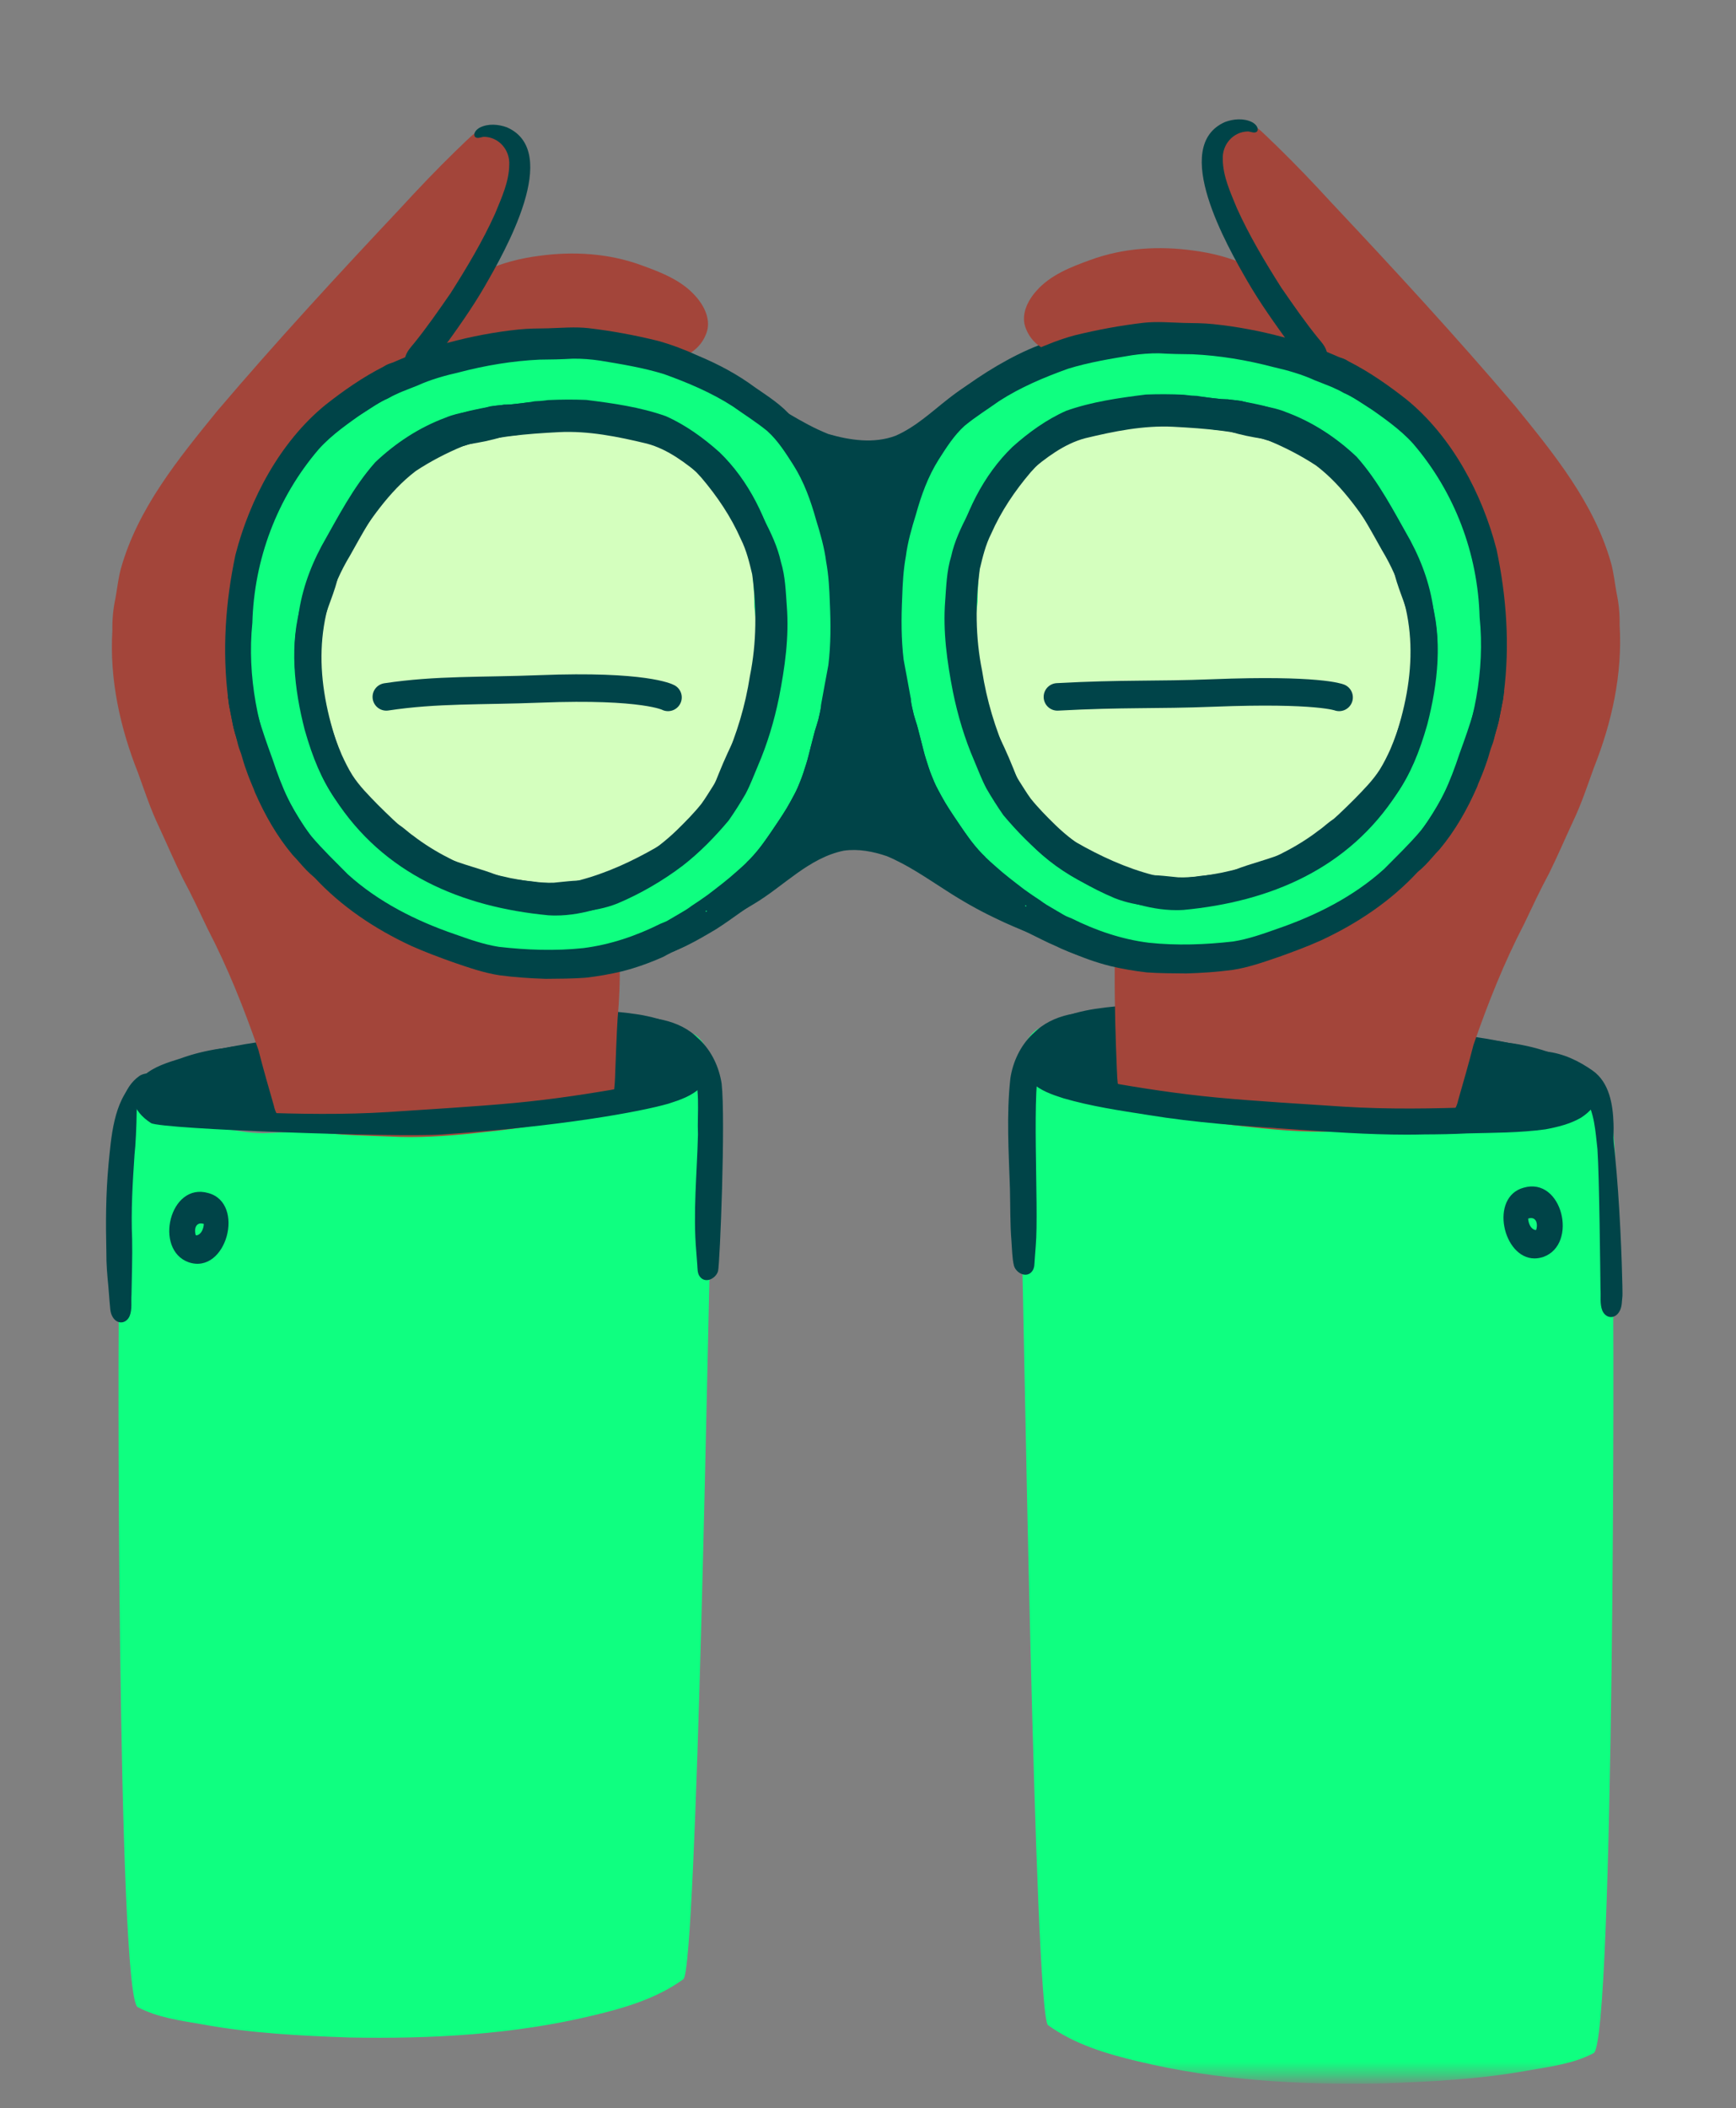<svg width="131" height="159" viewBox="0 0 131 159" fill="none" xmlns="http://www.w3.org/2000/svg">
<rect x="0" y="0" width="131" height="159" fill="#808080" stroke="none"/>
<g id="Figure &#226;&#134;&#146; SVG">
<g id="Clip path group">
<mask id="mask0_70_371" style="mask-type:luminance" maskUnits="userSpaceOnUse" x="0" y="1" width="131" height="156">
<g id="__lottie_element_149">
<path id="Vector" d="M130.09 1.688H0V156.562H130.09V1.688Z" fill="white"/>
</g>
</mask>
<g mask="url(#mask0_70_371)">
<g id="Group">
<g id="Group_2">
<g id="Group_3">
<path id="Vector_2" d="M62.586 35.491C60.471 35.214 59.711 34.07 58.155 32.652C57.602 32.128 57.157 31.507 56.672 30.923C56.376 30.634 56.037 30.249 55.814 29.932C55.654 29.726 55.455 29.488 55.603 29.217C55.883 28.702 56.402 29.301 56.72 29.476C57.714 29.959 58.608 30.612 59.535 31.209C60.546 31.804 61.438 32.304 62.508 32.734C64.135 33.206 65.954 33.477 67.579 32.864C69.09 32.208 70.299 31.06 71.582 30.06C72.393 29.425 73.242 28.849 74.185 28.426C74.738 28.204 75.281 27.713 75.905 27.829C76.673 28.069 76.821 29.14 76.415 29.751C76.03 30.309 75.282 30.413 74.732 30.761C73.829 31.152 73.051 31.751 72.276 32.347C70.134 34.214 68.238 43.854 65.585 43.878C65.031 43.883 63.208 35.618 62.586 35.491Z" fill="#004448"/>
</g>
<g id="Group_4">
<path id="Vector_3" d="M48.127 71.807C48.08 71.762 48.078 71.695 48.101 71.635C48.182 71.474 48.379 71.4 48.508 71.276C49.39 70.536 50.214 70.026 51.146 69.446C52.532 68.561 53.816 67.698 55.209 66.862C57.145 65.737 58.797 64.199 60.728 63.067C62.254 62.161 63.319 51.223 64.816 51.275C65.893 51.313 67.379 62.118 68.548 62.614C71.254 63.952 73.609 65.905 76.37 67.145C77.663 67.741 78.96 68.331 80.333 68.722C80.763 68.863 81.197 68.994 81.63 69.128C81.914 69.209 82.193 69.294 82.371 69.548C82.686 70.001 82.526 70.65 82.175 71.037C81.764 71.504 81.211 71.602 80.655 71.351C78.742 70.784 76.875 70.117 75.083 69.236C73.811 68.632 72.587 67.933 71.406 67.168C69.921 66.222 68.52 65.237 66.922 64.57C65.882 64.215 64.776 64.001 63.678 64.155C61.032 64.694 59.147 66.833 56.898 68.169C55.548 68.979 54.192 69.789 52.777 70.479C51.77 71.002 50.665 71.234 49.575 71.51C49.182 71.631 48.793 71.76 48.389 71.84C48.302 71.857 48.199 71.874 48.127 71.807Z" fill="#004448"/>
</g>
<g id="Group_5">
<path id="Vector_4" d="M60.464 63.878C59.895 63.701 59.753 62.983 59.929 62.475C60.069 61.932 60.565 61.609 60.854 61.152C61.57 59.933 61.949 58.569 62.282 57.206C62.688 55.848 63.068 54.486 63.285 53.083C63.715 51.247 63.833 49.359 63.892 47.478C63.849 45.012 63.573 42.55 63.021 40.145C62.807 39.051 62.527 37.967 62.173 36.91C61.979 36.498 61.816 36.07 61.607 35.665C61.349 35.264 61.023 34.553 61.593 34.27C62.721 33.983 63.844 36.142 64.144 37.022C65.302 40.05 65.743 43.315 65.874 46.541C65.903 47.233 65.874 47.926 65.83 48.617C65.737 49.991 65.659 51.368 65.356 52.715C65.108 53.993 64.9 55.282 64.513 56.528C63.957 58.352 63.62 60.257 62.682 61.941C62.413 62.489 62.043 62.973 61.636 63.424C61.356 63.763 60.908 64.009 60.464 63.878Z" fill="#004448"/>
</g>
<g id="Group_6">
<path id="Vector_5" d="M70.143 65.289C69.779 65.256 69.542 64.953 69.295 64.717C68.634 64.069 68.239 63.225 67.821 62.415C67.136 61.232 66.853 59.896 66.563 58.575C66.284 57.294 65.935 56.023 65.772 54.72C65.358 51.909 64.978 49.084 65.089 46.235C65.089 44.821 65.136 43.407 65.351 42.007C65.649 39.72 66.185 37.429 67.295 35.389C67.635 34.726 68.097 34.131 68.668 33.651C69.079 33.243 69.213 33.692 69.06 34.082C68.057 37.384 67.265 40.647 67.094 44.076C67.046 45.718 67.049 47.033 67.091 48.604C67.241 50.771 67.558 52.925 67.896 55.071C68.174 56.353 68.48 57.631 68.776 58.91C68.929 59.796 69.357 60.586 69.77 61.373C70.589 61.012 71.118 61.971 71.383 62.601C71.517 62.996 71.518 63.447 71.396 63.844C71.417 64.523 70.897 65.365 70.143 65.289Z" fill="#004448"/>
</g>
<g id="Group_7">
<path id="Vector_6" d="M70.752 32.841C70.127 32.787 69.817 32.111 70.082 31.568C70.602 30.709 71.547 30.176 72.31 29.546C74.142 28.172 76.291 26.852 78.399 26.036C79.831 25.479 81.34 25.034 82.882 24.966C83.413 24.984 83.858 25.02 84.376 25.042C84.514 25.052 84.667 25.115 84.708 25.262C84.77 25.62 84.315 25.645 84.071 25.721C83.184 25.971 82.381 26.447 81.519 26.767C79.593 27.542 77.715 28.427 75.964 29.546C74.742 30.337 73.327 31.346 72.318 32.281C71.92 32.696 71.327 32.926 70.752 32.841Z" fill="#004448"/>
</g>
<g id="Group_8">
<path id="Vector_7" d="M47.491 72.796C47.273 72.571 47.972 72.293 48.103 72.179C48.731 71.757 49.404 71.478 50.083 71.192C51.615 70.385 53.134 69.53 54.592 68.594C54.898 68.394 55.306 67.993 55.676 68.267C55.742 68.328 55.733 68.441 55.718 68.519C55.644 68.88 55.294 69.061 55.018 69.257C53.976 69.947 52.955 70.516 51.875 71.119C50.731 71.812 49.508 72.391 48.191 72.665C48.017 72.704 47.844 72.739 47.677 72.803C47.616 72.824 47.548 72.839 47.491 72.796Z" fill="#004448"/>
</g>
<g id="Group_9">
<path id="Vector_8" d="M48.208 72.433C47.836 72.109 50.733 70.947 51.034 70.807C52.58 70.132 53.98 69.194 55.355 68.228C56.602 67.286 57.961 66.501 59.164 65.505C59.425 65.353 59.741 65.252 60.044 65.303C60.067 65.948 59.395 66.303 58.96 66.664C58.562 66.972 58.15 67.267 57.728 67.543C56.452 68.352 55.306 69.268 54.041 70.076C52.564 70.953 51.128 71.802 49.446 72.153C49.215 72.226 48.981 72.285 48.746 72.341C48.573 72.398 48.392 72.49 48.208 72.433Z" fill="#004448"/>
</g>
<g id="Group_10">
<path id="Vector_9" d="M82.239 72.316C82.127 72.286 82.015 72.256 81.904 72.224C81.786 72.189 81.669 72.154 81.553 72.113C81.576 72.121 81.599 72.129 81.622 72.137C80.942 71.912 80.265 71.645 79.624 71.329C79.628 71.331 79.632 71.332 79.635 71.335C79.635 71.335 79.637 71.335 79.64 71.337C78.936 71.04 78.275 70.683 77.606 70.362C76.312 69.774 75.036 69.156 73.777 68.496C73.179 68.202 72.591 67.883 72.04 67.506C71.558 67.153 69.855 65.866 71.631 66.559C72.881 67.117 74.047 67.773 75.259 68.376C76.417 68.98 77.626 69.48 78.781 70.065C78.772 70.061 78.764 70.056 78.755 70.051C78.746 70.047 78.738 70.043 78.729 70.038C79.627 70.482 80.536 70.915 81.479 71.259C81.477 71.258 81.475 71.258 81.473 71.257C81.462 71.253 81.451 71.249 81.44 71.246C81.671 71.325 81.886 71.402 82.119 71.464C82.365 71.53 82.652 71.587 82.793 71.823C83.031 72.193 82.556 72.427 82.239 72.316Z" fill="#004448"/>
</g>
<g id="Group_11">
<path id="Vector_10" d="M53.579 95.048C53.477 96.389 52.602 148.47 51.569 149.267C49.557 150.723 47.139 151.434 44.753 152.002C38.748 153.451 32.515 153.782 26.355 153.663C22.651 153.533 18.938 153.346 15.286 152.676C13.633 152.39 11.893 152.168 10.394 151.375C8.84 150.56 8.868 98.396 8.998 96.975C8.989 96.835 8.981 96.694 8.973 96.554C8.896 95.161 8.844 93.488 8.823 92.169C8.851 89.156 8.494 84.619 10.066 82.012C10.293 81.61 11.126 80.752 11.607 81.015C12.083 81.359 11.661 81.949 11.494 82.352C11.39 82.667 11.329 82.993 11.25 83.315C11.229 83.42 11.208 83.525 11.19 83.631C11.582 83.791 11.993 84.035 12.259 84.084C13.068 84.308 13.839 84.654 14.661 84.827C15.368 84.948 16.084 84.971 16.791 85.084C17.97 85.307 19.158 85.531 20.365 85.452C23.457 85.279 26.558 85.201 29.644 84.927C31.627 84.711 33.611 84.489 35.604 84.385C38.284 84.152 40.972 83.941 43.633 83.548C46.158 83.092 48.615 82.34 51.112 81.756C51.305 81.706 51.501 81.663 51.688 81.594C51.816 81.548 51.94 81.52 52.059 81.508C52.056 81.054 52.026 80.603 51.929 80.157C51.845 79.693 51.672 79.333 51.584 78.885C51.447 78.427 51.803 77.756 52.34 77.978C52.915 78.298 53.267 78.93 53.516 79.518C53.95 80.546 53.648 94.038 53.579 95.048Z" fill="#0FFF80"/>
</g>
<g id="Group_12">
<path id="Vector_11" d="M14.804 84.352C13.707 84.2 12.423 84.026 11.672 83.126C10.912 81.988 11.579 80.758 12.763 80.293C14.524 79.368 16.525 79.132 18.452 78.756C20.233 78.495 21.991 78.1 23.771 77.832C27.512 77.274 31.157 76.129 34.957 76.024C38.294 75.989 41.636 75.844 44.963 76.166C47.003 76.36 49.136 76.442 51.007 77.357C52.064 77.894 53.697 79.4 52.719 80.61C52.167 83.031 46.536 82.91 44.544 82.982C42.864 83.124 41.188 83.268 39.505 83.374C35.381 83.557 31.119 84.127 27.05 84.085C24.61 84.147 22.174 84.458 19.727 84.375C18.087 84.314 16.44 84.504 14.804 84.352Z" fill="#004448"/>
</g>
<g id="Group_13">
<path id="Vector_12" d="M29.444 85.717C27.045 85.615 24.61 85.64 22.266 85.049C21.43 84.903 20.834 84.21 20.668 83.398C20.268 82.003 19.863 80.61 19.506 79.204C18.417 76.058 17.188 72.976 15.667 70.049C15.056 68.768 14.458 67.48 13.783 66.231C13.154 64.954 12.594 63.643 11.994 62.352C11.367 61.042 10.914 59.666 10.422 58.304C9.064 54.895 8.257 51.239 8.479 47.559C8.464 46.748 8.535 45.938 8.707 45.144C8.847 44.393 8.92 43.624 9.122 42.885C10.399 38.339 13.448 34.62 16.372 31.019C20.877 25.724 25.494 20.724 30.243 15.674C31.584 14.213 32.955 12.778 34.376 11.394C34.861 10.949 35.36 10.401 35.915 9.977C36.047 9.907 36.181 9.841 36.319 9.786C36.409 9.753 36.502 9.73 36.597 9.709C36.704 9.686 36.81 9.656 36.918 9.632C36.98 9.621 37.042 9.615 37.105 9.607C37.189 9.596 37.273 9.586 37.357 9.583C37.449 9.583 37.542 9.585 37.633 9.599C37.719 9.615 37.804 9.641 37.89 9.663C37.992 9.691 38.094 9.723 38.194 9.76C38.285 9.798 38.374 9.842 38.459 9.893C38.489 9.913 38.519 9.934 38.546 9.958C38.623 10.029 38.693 10.11 38.76 10.191C38.751 10.179 38.741 10.168 38.731 10.156C38.749 10.176 38.766 10.197 38.783 10.218C38.868 10.319 38.946 10.423 39.021 10.532C39.154 10.813 39.248 11.115 39.312 11.42C39.666 12.88 39.291 14.363 38.776 15.735C38.204 17.357 37.451 18.912 36.606 20.415C37.877 19.831 39.266 19.479 40.644 19.301C43.244 18.936 45.948 19.098 48.424 20.012C49.894 20.543 51.452 21.146 52.502 22.354C53.18 23.113 53.701 24.199 53.275 25.205C52.438 27.338 49.67 27.456 47.742 27.495C47.295 27.499 46.741 27.512 46.459 27.126C45.286 27.197 44.106 27.186 42.926 27.173C41.009 27.153 39.093 27.133 37.207 27.471C35.866 27.871 34.271 28.105 32.981 28.545C31.904 28.877 30.874 29.59 29.768 29.815C29.491 30.011 29.224 30.218 28.969 30.443C27.731 31.585 27.087 33.189 26.416 34.697C24.54 38.374 24.295 42.449 26.411 46.089C28.595 49.773 31.276 53.158 34.29 56.194C38.836 60.144 44.522 61.845 46.232 68.349C46.888 71.128 46.852 74.012 46.604 76.842C46.554 77.497 46.426 80.792 46.423 80.941C46.42 81.029 46.416 81.116 46.415 81.204C46.41 81.358 46.398 81.512 46.391 81.665C46.388 81.74 46.379 81.816 46.371 81.891C46.364 81.964 46.36 82.038 46.351 82.112C46.348 82.132 46.343 82.151 46.339 82.171C46.328 82.175 46.317 82.181 46.306 82.184C46.273 82.194 46.237 82.2 46.205 82.209C46.135 82.229 46.069 82.254 46.007 82.292C45.892 82.363 45.819 82.472 45.807 82.607C45.798 82.701 45.824 82.803 45.885 82.877C45.499 83.219 44.914 83.542 44.077 83.791C41.836 84.773 39.387 85.068 36.977 85.337C34.98 85.564 32.975 85.755 30.965 85.755C30.458 85.755 29.952 85.743 29.444 85.717Z" fill="#A3453A"/>
</g>
<g id="Group_14">
<path id="Vector_13" d="M46.415 81.164C46.415 81.17 46.415 81.178 46.414 81.185C46.414 81.178 46.415 81.17 46.415 81.164Z" fill="#A3453A"/>
</g>
<g id="Group_15">
<path id="Vector_14" d="M36.339 9.779C36.336 9.78 36.332 9.781 36.33 9.783C36.32 9.786 36.309 9.79 36.3 9.793C36.313 9.788 36.326 9.783 36.339 9.779Z" fill="#A3453A"/>
</g>
<g id="Group_16">
<path id="Vector_15" d="M62.767 45.448C62.765 46.111 62.745 46.773 62.718 47.434C62.622 50.78 62.242 54.157 61.215 57.353C60.748 58.641 60.374 59.971 59.742 61.191C59.432 61.777 59.084 62.347 58.729 62.906C58.401 63.424 58.02 63.893 57.624 64.359C56.782 65.379 55.973 66.429 55.019 67.35C52.548 69.769 49.328 71.295 45.969 72.022C44.236 72.478 42.514 73.181 40.702 73.2C39.221 73.152 38.049 72.602 36.768 72.179C35.538 71.763 34.263 71.509 33.032 71.099C31.69 70.665 30.43 70.026 29.224 69.301C26.559 67.87 24.635 67.008 22.891 64.359C22.129 63.113 21.487 61.776 21.09 60.366C20.409 59.327 20.048 58.11 19.611 56.955C18.984 55.243 18.462 53.387 18.4 51.566C18.187 48.84 18.407 46.036 18.912 43.365C19.095 42.391 19.314 41.422 19.614 40.476C19.8 39.964 19.888 39.34 20.363 39.009C20.735 38.158 21.225 37.373 21.724 36.592C22.437 35.431 23.165 34.269 24.117 33.283C25.435 31.869 26.837 30.478 28.563 29.568C29.968 28.855 31.416 28.191 32.912 27.689C34.717 27.107 36.567 26.693 38.441 26.409C40.085 26.125 41.742 25.909 43.414 25.968C44.989 25.932 46.566 26.056 48.096 26.448C49.761 26.822 51.429 27.287 52.913 28.152C54.868 29.344 56.773 30.666 58.284 32.405C59.036 33.249 59.74 34.28 60.263 35.236C61.117 36.627 61.736 38.161 62.04 39.767C62.353 41.65 62.767 43.531 62.767 45.448Z" fill="#0FFF80"/>
</g>
<g id="Group_17">
<path id="Vector_16" d="M57.077 47.261C57.166 49.381 56.961 51.525 56.473 53.59C56.352 54.095 56.178 54.589 56.074 55.098C56.032 55.383 55.953 55.662 55.842 55.928C55.159 57.545 54.361 59.132 53.337 60.56C52.96 61.246 52.548 61.914 52.098 62.56C50.34 64.765 48.399 66.012 46.209 66.653C44.989 67.277 43.735 67.68 42.227 67.512C41.35 67.417 40.464 67.416 39.598 67.245C38.707 67.093 37.829 66.872 36.938 66.72C36.315 66.596 35.691 66.468 35.079 66.296C34.493 66.117 33.941 65.848 33.379 65.606C32.854 65.38 32.316 65.178 31.815 64.903C31.101 64.477 30.325 63.807 29.902 63.018C27.513 60.906 25.569 58.218 24.629 55.178C23.896 52.079 23.152 48.681 23.941 45.532C24.407 43.931 25.184 42.467 26.164 41.131C26.269 40.834 26.386 40.54 26.522 40.255C26.984 39.378 27.62 38.611 28.22 37.827C29.065 36.629 30.045 35.505 31.226 34.642C31.317 34.567 31.41 34.495 31.504 34.424C34.475 32.591 37.962 31.606 41.442 31.453C43.759 31.46 46.133 31.808 48.332 32.599C49.72 33.037 51.043 33.69 52.071 34.574C52.3 34.785 52.514 35.008 52.719 35.24C54.433 36.95 55.597 39.221 56.404 41.479C56.813 42.864 56.922 44.31 56.923 45.755C56.987 46.256 57.039 46.758 57.077 47.261Z" fill="#D4FFBE"/>
</g>
<g id="Group_18">
<path id="Vector_17" d="M24.42 66.524C23.423 66.191 22.788 65.192 22.078 64.475C20.883 63.046 19.977 61.442 19.239 59.76C19.184 59.592 19.114 59.429 19.044 59.267C18.97 59.092 18.896 58.918 18.827 58.741C18.747 58.532 18.665 58.322 18.594 58.11C18.558 58.001 18.517 57.893 18.478 57.785C18.445 57.69 18.416 57.594 18.387 57.498C18.327 57.288 18.268 57.078 18.201 56.87C18.198 56.86 18.194 56.85 18.191 56.841C18.142 56.7 18.089 56.562 18.039 56.423C17.975 56.238 17.933 56.047 17.887 55.858C17.891 55.873 17.895 55.89 17.899 55.906C17.865 55.762 17.832 55.617 17.788 55.476C17.775 55.436 17.762 55.396 17.749 55.355C17.711 55.211 17.673 55.067 17.633 54.922C17.631 54.912 17.627 54.902 17.624 54.893C17.603 54.801 17.584 54.71 17.566 54.618C17.522 54.39 17.479 54.162 17.432 53.935C17.43 53.925 17.427 53.915 17.425 53.904C17.4 53.775 17.376 53.645 17.35 53.515C17.334 53.439 17.318 53.363 17.303 53.287C17.28 53.139 17.259 52.99 17.239 52.842C17.24 52.814 17.238 52.786 17.233 52.758C17.229 52.734 17.224 52.709 17.218 52.684C16.759 49.086 17.013 45.395 17.769 41.839C18.843 37.666 21.123 33.342 24.546 30.546C25.922 29.461 27.37 28.45 28.941 27.654C29.812 27.064 30.805 27.321 30.78 28.47C30.766 29.116 30.306 29.605 29.694 29.79C28.959 30.15 28.251 30.571 27.569 31.021C26.344 31.89 25.075 32.746 24.069 33.861C20.902 37.547 19.174 42.192 19.044 46.966C18.632 51.002 19.462 55.054 21.021 58.765C21.737 60.424 22.669 62 23.755 63.45C24.235 64.162 24.994 64.74 25.265 65.561C25.371 66.007 25.042 66.538 24.559 66.538C24.514 66.538 24.468 66.534 24.42 66.524Z" fill="#004448"/>
</g>
<g id="Group_19">
<path id="Vector_18" d="M18.2 56.869L18.201 56.87C18.201 56.871 18.201 56.873 18.201 56.873C18.201 56.871 18.201 56.87 18.2 56.869Z" fill="#004448"/>
</g>
<g id="Group_20">
<path id="Vector_19" d="M56.921 66.359C56.459 66.082 56.274 65.535 56.354 65.028C56.527 64.861 56.698 64.691 56.856 64.511C56.958 64.394 57.059 64.276 57.158 64.157C57.305 63.979 57.444 63.794 57.582 63.609C57.578 63.615 57.574 63.621 57.57 63.627C57.788 63.332 57.995 63.03 58.201 62.728C58.386 62.459 58.57 62.189 58.749 61.916C58.96 61.597 59.173 61.279 59.368 60.95C59.563 60.621 59.746 60.285 59.925 59.947C60.021 59.765 60.115 59.581 60.196 59.392C60.266 59.23 60.329 59.065 60.397 58.901C60.57 58.486 60.694 58.054 60.833 57.627C60.833 57.63 60.832 57.633 60.831 57.635C60.966 57.213 61.062 56.779 61.175 56.351C61.17 56.366 61.166 56.382 61.161 56.398C61.22 56.182 61.277 55.966 61.331 55.749C61.327 55.764 61.323 55.78 61.319 55.795C61.376 55.571 61.429 55.346 61.492 55.124C61.577 54.844 61.675 54.567 61.749 54.284C61.794 54.111 61.828 53.934 61.869 53.76C61.904 53.612 61.93 53.464 61.952 53.313C61.968 53.202 61.981 53.09 61.989 52.977C62.168 52.036 62.325 51.091 62.511 50.152C62.697 48.6 62.691 47.034 62.62 45.477C62.587 44.431 62.531 43.388 62.342 42.359C62.203 41.285 61.904 40.244 61.583 39.212C61.182 37.768 60.673 36.346 59.867 35.069C59.288 34.167 58.71 33.24 57.903 32.513C57.077 31.834 56.162 31.266 55.289 30.645C53.685 29.611 51.895 28.857 50.094 28.211C48.523 27.729 46.891 27.463 45.268 27.196C44.599 27.098 43.917 27.044 43.239 27.051C42.394 27.099 41.546 27.12 40.7 27.124C38.654 27.221 36.621 27.561 34.64 28.081C33.561 28.327 32.492 28.625 31.485 29.085C30.733 29.389 29.975 29.642 29.284 30.049C28.64 30.316 28.021 30.763 27.45 31.123C26.678 31.606 25.807 31.937 25.129 32.557C24.878 32.784 24.652 33.037 24.395 33.258C24.073 33.548 23.66 33.728 23.327 33.998C23.14 34.161 22.945 34.326 22.782 34.513C22.592 34.739 22.447 35.02 22.188 35.18C22.035 35.257 21.849 35.157 21.794 35.009C21.838 35.125 21.78 34.971 21.776 34.959C21.761 34.908 21.751 34.848 21.759 34.794C21.867 34.323 22.107 33.885 22.353 33.468C22.733 32.766 23.327 32.276 23.74 31.612C24.297 30.823 25.012 30.148 25.864 29.667C26.488 29.291 27.013 28.782 27.637 28.409C28.088 28.146 28.547 27.899 29.003 27.642C29.67 27.298 30.38 27.045 31.063 26.732C31.956 26.346 32.891 26.06 33.839 25.84C35.577 25.371 37.346 25.037 39.136 24.849C39.878 24.773 40.621 24.771 41.367 24.76C42.386 24.73 43.408 24.637 44.425 24.751C46.166 24.956 47.899 25.277 49.598 25.694C50.678 25.985 51.717 26.393 52.73 26.851C54.23 27.48 55.668 28.246 56.967 29.21C57.966 29.901 59.016 30.555 59.79 31.498C61.375 33.431 62.633 35.646 63.283 38.054C64.097 40.487 64.586 43.021 64.619 45.591C64.696 47.494 64.718 49.419 64.403 51.308C64.29 51.949 64.141 52.584 64.027 53.226C63.918 53.842 63.827 54.461 63.68 55.07C63.345 56.326 62.905 57.553 62.507 58.791C61.744 61.044 60.524 63.12 59.08 65.025C58.788 65.406 58.466 65.764 58.147 66.126C57.96 66.358 57.68 66.487 57.395 66.487C57.233 66.487 57.07 66.446 56.921 66.359Z" fill="#004448"/>
</g>
<g id="Group_21">
<path id="Vector_20" d="M37.694 73.554C36.481 73.37 35.322 72.957 34.169 72.564C33.109 72.184 32.053 71.792 31.028 71.334C28.287 70.062 25.743 68.361 23.708 66.156C22.73 65.155 21.739 64.145 20.991 62.961C19.983 61.458 19.246 59.794 18.69 58.081C18.395 57.295 18.117 56.501 17.852 55.703C17.832 55.627 17.812 55.551 17.788 55.475C17.775 55.435 17.763 55.395 17.749 55.355C17.711 55.211 17.673 55.066 17.634 54.922C17.63 54.912 17.628 54.902 17.625 54.892C17.604 54.801 17.584 54.71 17.567 54.618C17.521 54.379 17.476 54.142 17.426 53.904C17.401 53.774 17.377 53.644 17.351 53.515C17.323 53.38 17.292 53.245 17.272 53.107C17.259 53.023 17.249 52.938 17.239 52.853C17.242 52.821 17.239 52.79 17.234 52.759C17.221 52.689 17.205 52.617 17.188 52.548C17.23 52.462 17.29 52.382 17.369 52.306C17.73 51.984 18.258 52.07 18.634 52.306C19.224 52.641 19.296 53.332 19.449 53.919C19.786 55.088 20.157 56.131 20.567 57.256C21.246 59.317 22.095 61.36 23.491 63.059C24.352 64.076 25.319 64.998 26.255 65.947C28.549 68.018 31.378 69.447 34.315 70.454C35.4 70.839 36.497 71.229 37.643 71.409C39.752 71.651 41.898 71.729 44.015 71.504C46.055 71.247 48.011 70.581 49.843 69.665C49.897 69.642 49.951 69.621 50.006 69.6C50.086 69.569 50.167 69.538 50.245 69.5C50.344 69.452 50.44 69.396 50.535 69.34C50.545 69.334 50.554 69.329 50.565 69.323C50.552 69.33 50.539 69.338 50.527 69.345C50.545 69.334 50.562 69.323 50.581 69.312C50.582 69.311 50.584 69.31 50.586 69.309C50.586 69.309 50.586 69.309 50.587 69.309C50.587 69.309 50.587 69.309 50.587 69.308C50.59 69.307 50.593 69.305 50.596 69.303C50.595 69.303 50.595 69.303 50.595 69.304C50.595 69.304 50.595 69.303 50.596 69.303C50.596 69.303 50.597 69.303 50.597 69.303C50.597 69.302 50.598 69.302 50.599 69.302C50.599 69.302 50.599 69.302 50.599 69.302C50.599 69.302 50.6 69.301 50.6 69.301C50.6 69.301 50.6 69.301 50.599 69.302C50.602 69.3 50.604 69.299 50.607 69.297C50.607 69.297 50.608 69.296 50.609 69.296C50.61 69.295 50.612 69.294 50.613 69.293L50.612 69.295C50.613 69.294 50.613 69.293 50.614 69.292H50.615C50.615 69.292 50.616 69.292 50.616 69.291C50.616 69.291 50.617 69.291 50.617 69.291C50.618 69.291 50.618 69.29 50.619 69.29C50.62 69.289 50.621 69.288 50.623 69.287C50.624 69.286 50.626 69.286 50.628 69.285C50.622 69.288 50.617 69.291 50.612 69.295C50.726 69.227 50.841 69.161 50.955 69.094C51.131 68.991 51.306 68.887 51.48 68.785C51.651 68.686 51.821 68.585 51.981 68.471C51.978 68.473 51.974 68.476 51.972 68.478C51.976 68.475 51.981 68.471 51.986 68.468C51.988 68.466 51.99 68.464 51.992 68.463C51.991 68.464 51.99 68.464 51.988 68.466C51.993 68.462 51.998 68.459 52.002 68.456C52.004 68.454 52.005 68.453 52.006 68.452C52.007 68.452 52.007 68.453 52.008 68.452C52.007 68.452 52.007 68.452 52.007 68.452C52.014 68.447 52.021 68.442 52.028 68.437C52.029 68.435 52.031 68.435 52.033 68.434C52.034 68.433 52.035 68.431 52.037 68.43C52.043 68.427 52.047 68.423 52.053 68.419C52.047 68.423 52.041 68.428 52.035 68.432C52.089 68.393 52.143 68.353 52.197 68.314C52.609 68.047 53.013 67.771 53.407 67.486C54.154 66.915 54.907 66.346 55.603 65.716C55.735 65.601 55.867 65.486 55.995 65.367C55.982 65.379 55.969 65.392 55.956 65.404C56.059 65.309 56.161 65.213 56.262 65.116C56.467 64.921 56.671 64.722 56.856 64.511C56.959 64.394 57.06 64.277 57.158 64.159C57.304 63.982 57.441 63.799 57.578 63.616C57.578 63.617 57.577 63.617 57.577 63.617C57.793 63.326 57.997 63.026 58.202 62.728C58.386 62.459 58.57 62.188 58.75 61.916C58.959 61.596 59.173 61.279 59.368 60.95C59.562 60.62 59.746 60.285 59.925 59.947C60.021 59.765 60.115 59.581 60.196 59.392C60.266 59.229 60.33 59.065 60.397 58.902C60.569 58.488 60.692 58.059 60.831 57.635C60.967 57.213 61.062 56.779 61.175 56.351C61.172 56.362 61.168 56.373 61.165 56.384C61.221 56.18 61.274 55.975 61.325 55.769C61.324 55.778 61.322 55.787 61.319 55.795C61.376 55.572 61.43 55.346 61.493 55.123C61.577 54.843 61.676 54.568 61.749 54.284C61.794 54.11 61.828 53.934 61.869 53.76C61.904 53.612 61.93 53.464 61.952 53.314C61.964 53.224 61.976 53.136 61.984 53.047C62.032 52.931 62.081 52.816 62.132 52.702C62.338 52.17 62.472 51.617 62.633 51.073C62.788 50.519 62.899 49.95 63.106 49.411C63.173 49.233 63.162 49.036 63.212 48.854C63.251 48.707 63.399 48.636 63.545 48.665C63.983 48.784 64.041 49.328 64.07 49.704C64.234 50.802 64.247 51.917 64.067 53.018C63.848 54.1 63.466 55.148 63.282 56.24C62.938 57.53 62.682 58.854 62.161 60.091C61.801 60.915 61.299 61.669 60.858 62.451C60.365 63.228 59.946 64.048 59.45 64.822C58.986 65.496 58.539 66.188 57.966 66.779C56.619 68.152 55.038 69.3 53.435 70.368C52.849 70.722 52.252 71.064 51.643 71.385C51.542 71.432 51.442 71.478 51.342 71.527C51.288 71.554 51.233 71.58 51.178 71.605C51.132 71.621 51.087 71.643 51.045 71.666C51.007 71.685 50.97 71.704 50.932 71.722C50.876 71.747 50.818 71.77 50.762 71.796C50.763 71.796 50.764 71.796 50.765 71.795C50.76 71.797 50.755 71.8 50.749 71.802C50.748 71.802 50.747 71.803 50.747 71.804C50.736 71.809 50.724 71.814 50.713 71.819C50.715 71.818 50.717 71.817 50.719 71.816C50.714 71.818 50.709 71.821 50.704 71.823C50.694 71.828 50.684 71.832 50.674 71.837C50.677 71.836 50.679 71.834 50.683 71.833C50.677 71.836 50.671 71.839 50.664 71.841C50.658 71.845 50.651 71.848 50.645 71.85C50.643 71.852 50.64 71.853 50.638 71.854C50.636 71.855 50.635 71.855 50.633 71.856C50.633 71.856 50.632 71.856 50.631 71.856C50.631 71.856 50.631 71.858 50.63 71.858C50.63 71.858 50.629 71.858 50.629 71.859C50.626 71.86 50.624 71.861 50.621 71.862C50.624 71.861 50.627 71.859 50.63 71.858H50.63C50.633 71.856 50.635 71.855 50.638 71.854C50.64 71.853 50.642 71.853 50.644 71.852C50.53 71.905 50.419 71.963 50.309 72.022C50.226 72.066 50.146 72.114 50.063 72.158C49.045 72.612 47.996 72.993 46.914 73.263C46.014 73.476 45.101 73.635 44.182 73.739C43.183 73.815 42.176 73.81 41.175 73.821C40.012 73.786 38.846 73.708 37.694 73.554ZM53.251 68.725C53.247 68.748 53.264 68.765 53.286 68.765C53.31 68.765 53.333 68.746 53.338 68.723C53.343 68.7 53.325 68.682 53.303 68.682C53.28 68.682 53.256 68.702 53.251 68.725Z" fill="#004448"/>
</g>
<g id="Group_22">
<path id="Vector_21" d="M50.741 71.806C50.731 71.81 50.723 71.815 50.713 71.819C50.722 71.815 50.731 71.81 50.741 71.806Z" fill="#004448"/>
</g>
<g id="Group_23">
<path id="Vector_22" d="M50.748 71.802L50.748 71.803H50.746L50.748 71.802Z" fill="#004448"/>
</g>
<g id="Group_24">
<path id="Vector_23" d="M50.581 69.312L50.58 69.313L50.581 69.312Z" fill="#004448"/>
</g>
<g id="Group_25">
<path id="Vector_24" d="M50.599 69.301L50.599 69.302H50.598L50.599 69.301Z" fill="#004448"/>
</g>
<g id="Group_26">
<path id="Vector_25" d="M51.988 68.466C51.987 68.466 51.986 68.467 51.985 68.468C51.983 68.469 51.982 68.471 51.98 68.471C51.983 68.469 51.986 68.467 51.988 68.466Z" fill="#004448"/>
</g>
<g id="Group_27">
<path id="Vector_26" d="M50.53 69.341C50.521 69.346 50.512 69.353 50.502 69.358C50.512 69.353 50.521 69.346 50.53 69.341Z" fill="#004448"/>
</g>
<g id="Group_28">
<path id="Vector_27" d="M50.613 69.293C50.611 69.294 50.609 69.295 50.608 69.296L50.607 69.296C50.609 69.295 50.611 69.294 50.613 69.293Z" fill="#004448"/>
</g>
<g id="Group_29">
<path id="Vector_28" d="M50.613 69.293L50.614 69.292L50.613 69.293Z" fill="#004448"/>
</g>
<g id="Group_30">
<path id="Vector_29" d="M50.615 69.291H50.616L50.614 69.292L50.615 69.291Z" fill="#004448"/>
</g>
<g id="Group_31">
<path id="Vector_30" d="M50.617 69.291L50.616 69.291L50.615 69.292H50.614L50.617 69.291Z" fill="#004448"/>
</g>
<g id="Group_32">
<path id="Vector_31" d="M50.616 69.291L50.617 69.29L50.616 69.291H50.616H50.616Z" fill="#004448"/>
</g>
<g id="Group_33">
<path id="Vector_32" d="M50.618 69.29L50.617 69.291L50.618 69.29Z" fill="#004448"/>
</g>
<g id="Group_34">
<path id="Vector_33" d="M50.618 69.29L50.617 69.29L50.616 69.291C50.616 69.291 50.617 69.29 50.618 69.29Z" fill="#004448"/>
</g>
<g id="Group_35">
<path id="Vector_34" d="M52.006 68.453C52.005 68.453 52.005 68.454 52.003 68.455C51.999 68.458 51.996 68.46 51.992 68.463C51.997 68.459 52.002 68.456 52.006 68.453Z" fill="#004448"/>
</g>
<g id="Group_36">
<path id="Vector_35" d="M52.003 68.454C52.004 68.454 52.005 68.453 52.007 68.452H52.006C52.005 68.453 52.003 68.454 52.002 68.456L52.003 68.454Z" fill="#004448"/>
</g>
<g id="Group_37">
<path id="Vector_36" d="M52.034 68.432L52.032 68.433C52.031 68.434 52.029 68.436 52.027 68.437C52.03 68.436 52.032 68.434 52.034 68.432Z" fill="#004448"/>
</g>
<g id="Group_38">
<path id="Vector_37" d="M52.036 68.431L52.037 68.43L52.036 68.431Z" fill="#004448"/>
</g>
<g id="Group_39">
<path id="Vector_38" d="M52.037 68.43C52.042 68.427 52.047 68.423 52.053 68.419C52.048 68.423 52.042 68.427 52.036 68.431L52.037 68.43Z" fill="#004448"/>
</g>
<g id="Group_40">
<path id="Vector_39" d="M50.63 71.858H50.63C50.63 71.858 50.628 71.859 50.627 71.859L50.63 71.858Z" fill="#004448"/>
</g>
<g id="Group_41">
<path id="Vector_40" d="M50.631 71.857H50.632L50.63 71.858L50.631 71.857Z" fill="#004448"/>
</g>
<g id="Group_42">
<path id="Vector_41" d="M50.637 71.854C50.638 71.854 50.64 71.853 50.642 71.852L50.644 71.851C50.64 71.853 50.636 71.855 50.633 71.856C50.634 71.855 50.635 71.855 50.637 71.854Z" fill="#004448"/>
</g>
<g id="Group_43">
<path id="Vector_42" d="M52.002 68.456L52.001 68.457L52.002 68.456Z" fill="#004448"/>
</g>
<g id="Group_44">
<path id="Vector_43" d="M53.446 67.413L53.444 67.413L53.443 67.414L53.446 67.413Z" fill="#004448"/>
</g>
<g id="Group_45">
<path id="Vector_44" d="M50.586 69.309L50.583 69.311C50.582 69.311 50.581 69.312 50.58 69.312C50.582 69.311 50.584 69.31 50.586 69.309Z" fill="#004448"/>
</g>
<g id="Group_46">
<path id="Vector_45" d="M50.594 69.304C50.593 69.304 50.592 69.305 50.59 69.306C50.589 69.307 50.587 69.308 50.585 69.309C50.588 69.308 50.591 69.305 50.594 69.304Z" fill="#004448"/>
</g>
<g id="Group_47">
<path id="Vector_46" d="M50.596 69.303L50.593 69.304L50.596 69.303Z" fill="#004448"/>
</g>
<g id="Group_48">
<path id="Vector_47" d="M50.597 69.302L50.599 69.301V69.301L50.597 69.302Z" fill="#004448"/>
</g>
<g id="Group_49">
<path id="Vector_48" d="M50.616 69.291L50.614 69.292H50.614C50.615 69.292 50.616 69.291 50.616 69.291Z" fill="#004448"/>
</g>
<g id="Group_50">
<path id="Vector_49" d="M50.615 69.291L50.615 69.292H50.614L50.615 69.291Z" fill="#004448"/>
</g>
<g id="Group_51">
<path id="Vector_50" d="M50.615 69.291C50.616 69.291 50.616 69.291 50.616 69.291C50.617 69.291 50.617 69.29 50.618 69.29C50.619 69.288 50.621 69.288 50.622 69.287C50.623 69.287 50.623 69.286 50.624 69.286C50.621 69.288 50.618 69.29 50.615 69.292L50.615 69.291Z" fill="#004448"/>
</g>
<g id="Group_52">
<path id="Vector_51" d="M53.257 67.541C53.256 67.542 53.255 67.543 53.253 67.543C53.255 67.542 53.256 67.542 53.257 67.541Z" fill="#004448"/>
</g>
<g id="Group_53">
<path id="Vector_52" d="M54.021 61.577C53.173 61.104 53.489 59.884 53.897 59.201C54.332 58.1 54.774 57.002 55.319 55.948C56.126 53.851 56.572 51.63 57.038 49.437C57.775 44.872 56.444 39.266 53.051 36.002C51.787 34.95 50.421 33.882 48.806 33.455C46.634 32.933 44.405 32.477 42.161 32.592C39.73 32.719 37.255 32.911 34.924 33.653C33.695 34.165 32.496 34.784 31.383 35.517C29.3 37.095 27.847 39.365 26.415 41.517C25.646 42.899 24.94 44.317 24.224 45.727C23.709 46.77 23.169 45.959 23.353 45.136C23.767 42.283 25.089 39.603 26.807 37.308C27.933 35.761 29.129 34.208 30.765 33.165C32.321 32.234 33.69 31.442 35.37 31C36.038 30.845 36.713 30.711 37.391 30.598C37.53 30.584 37.668 30.571 37.807 30.554C37.882 30.545 37.957 30.536 38.031 30.523C38.079 30.522 38.127 30.521 38.176 30.52C38.289 30.516 38.403 30.513 38.516 30.504C38.605 30.497 38.696 30.486 38.785 30.476C38.972 30.456 39.159 30.437 39.346 30.413C39.514 30.391 39.683 30.37 39.85 30.346C40.002 30.325 40.152 30.294 40.303 30.27C40.327 30.268 40.351 30.264 40.375 30.261C40.51 30.255 40.644 30.249 40.779 30.239C40.953 30.227 41.125 30.201 41.297 30.181C41.32 30.178 41.343 30.176 41.365 30.173C42.323 30.128 43.281 30.124 44.236 30.161C46.259 30.414 48.309 30.701 50.238 31.384C51.724 32.042 53.087 33.026 54.293 34.106C58.697 38.347 60.156 45.984 58.569 51.77C58.047 54.08 57.497 56.412 56.371 58.513C55.838 59.462 55.603 61.603 54.282 61.603C54.199 61.603 54.113 61.594 54.021 61.577Z" fill="#004448"/>
</g>
<g id="Group_54">
<path id="Vector_53" d="M40.948 68.844C39.739 68.83 38.538 68.621 37.386 68.256C35.713 67.817 34.121 67.091 32.605 66.279C32.632 66.292 32.658 66.306 32.685 66.319C32.696 66.325 32.706 66.33 32.762 66.357C31.654 65.808 30.609 65.141 29.624 64.395C29.149 64.041 28.612 63.683 28.373 63.121C28.213 62.742 28.209 62.107 28.691 61.961C29.16 61.822 29.669 61.97 30.086 62.197C30.483 62.435 30.802 62.775 31.186 63.032C31.974 63.647 32.981 64.266 33.812 64.681C35.069 65.35 36.363 65.959 37.744 66.322C38.845 66.683 39.994 66.87 41.154 66.847C42.545 66.806 43.981 66.836 45.3 66.331C47.405 65.416 49.423 64.213 51.076 62.608C51.718 61.982 52.381 61.309 52.925 60.626C53.236 60.203 53.502 59.75 53.788 59.309C54.167 58.711 54.434 58.052 54.697 57.397C55.603 55.348 56.246 53.208 56.587 50.996C57.105 48.465 57.099 45.878 56.763 43.322C56.547 42.414 56.327 41.494 55.903 40.656C55.158 38.966 54.119 37.428 52.925 36.024C51.994 34.969 50.876 34.11 49.846 33.159C49.562 32.879 49.101 32.712 48.871 32.41H48.874C48.557 31.535 50.509 32.178 50.832 32.353C53.271 33.337 55.188 35.242 56.608 37.418C57.006 37.942 57.337 38.509 57.619 39.103C58.158 40.153 58.679 41.222 58.928 42.383C59.262 43.464 59.291 44.608 59.374 45.729C59.554 48.034 59.23 50.328 58.788 52.586C58.427 54.363 57.906 56.108 57.186 57.773C56.856 58.545 56.635 59.17 56.258 59.882C55.86 60.567 55.436 61.238 54.981 61.887C53.943 63.119 52.81 64.285 51.536 65.275C50.036 66.418 48.307 67.419 46.582 68.143C44.799 68.85 42.839 68.838 40.948 68.844Z" fill="#004448"/>
</g>
<g id="Group_55">
<path id="Vector_54" d="M41.382 69.03C34.816 68.406 28.937 65.915 25.258 60.217C24.198 58.619 23.533 56.81 23.067 54.959C22.363 52.31 21.925 49.476 22.473 46.76C22.707 44.74 23.322 42.953 24.267 41.178C25.501 39.002 26.648 36.737 28.322 34.857C29.856 33.406 31.63 32.239 33.611 31.503C34.665 31.053 35.816 31.017 36.899 30.675C36.935 30.663 36.972 30.652 37.008 30.642C37.013 30.641 37.018 30.64 37.024 30.639C37.026 30.639 37.027 30.639 37.029 30.639L37.03 30.638C37.032 30.638 37.035 30.638 37.037 30.638H37.036C37.037 30.638 37.039 30.637 37.039 30.637C37.044 30.637 37.047 30.637 37.052 30.636C37.05 30.637 37.047 30.637 37.045 30.637C37.148 30.624 37.251 30.611 37.354 30.601C37.505 30.587 37.656 30.572 37.806 30.554C37.882 30.546 37.957 30.536 38.032 30.523C38.079 30.521 38.127 30.521 38.176 30.519C38.29 30.515 38.403 30.513 38.516 30.504C38.606 30.497 38.696 30.486 38.785 30.476C38.972 30.455 39.16 30.436 39.346 30.413C39.515 30.391 39.683 30.37 39.851 30.346C39.884 30.342 39.917 30.337 39.95 30.332C40.748 30.754 40.95 32.261 39.971 32.604C39.301 32.833 38.594 32.841 37.902 32.944C37.09 33.209 36.195 33.374 35.39 33.5C33.157 34.155 31.082 35.368 29.49 37.052C28.281 38.505 27.327 40.265 26.415 41.896C23.595 46.561 23.805 51.398 25.538 56.401C26.903 60.023 29.855 62.93 33.316 64.59C34.986 65.377 36.718 65.831 38.5 66.22C40.208 66.543 41.948 66.815 43.667 66.402C45.728 65.872 47.685 64.966 49.526 63.91C51.127 62.849 51.325 65.941 48.193 67.331C46.209 68.234 44.122 69.046 41.92 69.047C41.741 69.047 41.562 69.041 41.382 69.03Z" fill="#004448"/>
</g>
<g id="Group_56">
<path id="Vector_55" d="M37.01 30.642C37.013 30.641 37.017 30.641 37.019 30.64C37.02 30.64 37.02 30.64 37.02 30.64C37.021 30.64 37.022 30.639 37.023 30.639C37.025 30.639 37.028 30.639 37.031 30.638C37.03 30.638 37.03 30.638 37.03 30.639C37.029 30.639 37.028 30.639 37.028 30.639C37.027 30.639 37.025 30.639 37.024 30.639C37.019 30.64 37.014 30.641 37.009 30.642H37.01Z" fill="#004448"/>
</g>
<g id="Group_57">
<path id="Vector_56" d="M37.029 30.639C37.031 30.638 37.032 30.638 37.034 30.638H37.035C37.033 30.638 37.031 30.639 37.029 30.639Z" fill="#004448"/>
</g>
<g id="Group_58">
<path id="Vector_57" d="M39.645 68.39C38.38 68.379 37.167 68.042 35.988 67.609C35.088 67.314 34.168 67.07 33.292 66.705C31.826 66.089 30.537 65.145 29.295 64.168C25.733 61.513 24.211 59.33 22.996 55.052C22.193 51.949 21.818 48.566 22.757 45.455C23.041 44.68 23.371 43.925 23.681 43.161C23.885 42.597 24.126 42.048 24.38 41.506C24.555 40.972 25.158 40.573 25.625 41.061C26.21 41.72 25.605 42.547 25.544 43.283C25.314 44.662 24.602 45.906 24.342 47.275C23.84 50.54 24.506 53.904 25.785 56.921C26.023 57.444 26.278 57.959 26.581 58.447C27.114 59.281 27.823 59.983 28.509 60.689C30.045 62.216 31.619 63.71 33.582 64.641C34.869 65.212 36.263 65.499 37.569 66.023C38.395 66.313 39.285 66.376 40.146 66.47C40.651 66.555 41.318 66.593 41.795 66.571C42.775 66.484 43.755 66.316 44.737 66.472C45.165 66.532 45.594 66.406 46.018 66.463C46.54 66.582 46.349 67.17 45.907 67.286C45.169 67.72 44.313 67.745 43.489 67.895C42.922 67.999 42.365 68.156 41.803 68.285C41.092 68.414 40.365 68.44 39.645 68.39Z" fill="#004448"/>
</g>
<g id="Group_59">
<path id="Vector_58" d="M11.393 84.7C9.982 83.793 9.409 82.305 10.864 81.108C11.646 80.428 12.653 80.133 13.621 79.828C14.575 79.477 15.562 79.243 16.566 79.09C17.328 79.051 18.682 78.497 19.171 79.284C19.428 79.736 19.002 80.243 18.554 80.337C17.988 80.483 17.676 83.828 19.166 83.897C22.554 84.02 25.946 84.079 29.332 83.867C32.531 83.646 35.736 83.475 38.928 83.174C41.803 82.901 44.664 82.464 47.506 81.953C48.481 81.699 50.944 81.412 51.417 80.544C51.505 80.285 51.35 80.006 51.276 79.759C51.066 79.245 50.69 78.83 50.259 78.49C49.475 77.874 48.543 77.46 47.56 77.299C47.304 77.28 47.1 77.051 47.341 76.853C47.584 76.715 47.889 76.76 48.159 76.734C50.133 76.701 52.424 77.377 53.35 79.271C53.895 80.278 53.661 81.246 52.852 82.024C52.202 82.661 51.303 82.961 50.455 83.233C48.369 83.84 42.277 84.965 33.315 85.562C29.948 85.786 12.209 85.175 11.393 84.7Z" fill="#004448"/>
</g>
<g id="Group_60">
<path id="Vector_59" d="M31.369 28.193C30.696 28.203 30.391 27.419 30.604 26.857C30.72 26.494 30.996 26.184 31.23 25.909C32.219 24.689 33.113 23.394 34.007 22.105C35.233 20.173 36.417 18.2 37.36 16.112C37.839 14.934 38.413 13.724 38.428 12.43C38.49 11.317 37.65 10.331 36.516 10.317C36.289 10.338 35.986 10.505 35.823 10.294C35.697 10.004 35.99 9.733 36.228 9.612C36.853 9.306 37.615 9.369 38.254 9.604C42.417 11.432 38.087 18.978 36.569 21.608C35.599 23.284 34.467 24.859 33.329 26.425C33.094 26.738 32.848 27.043 32.595 27.342C32.291 27.745 31.923 28.203 31.369 28.193Z" fill="#004448"/>
</g>
<g id="Group_61">
<path id="Vector_60" d="M8.491 99.306C8.285 98.968 8.315 98.504 8.266 98.137C8.23 97.748 8.211 97.358 8.173 96.977C8.091 96.149 8.02 95.324 8.027 94.492C7.975 92.119 7.982 90.101 8.189 87.815C8.392 85.781 8.56 83.088 10.131 81.614C10.44 81.337 10.309 85.738 10.152 87.073C10.009 89.196 9.878 91.324 9.971 93.452C10 94.802 9.941 96.319 9.923 97.632C9.883 98.168 9.985 98.729 9.787 99.242C9.524 99.861 8.829 99.91 8.491 99.306Z" fill="#004448"/>
</g>
<g id="Group_62">
<path id="Vector_61" d="M9.135 86.966C8.926 86.91 8.97 86.647 8.953 86.48C8.951 86.035 8.921 85.58 8.941 85.14C8.986 83.705 9.255 82.049 10.503 81.158C11.548 80.42 14.772 81.703 14.469 81.751C13.636 81.914 12.774 81.974 11.989 82.321C11.552 82.534 11.057 82.635 10.678 82.954C10.07 83.698 9.912 84.678 9.677 85.583C9.549 85.89 9.54 87.016 9.135 86.966Z" fill="#004448"/>
</g>
<g id="Group_63">
<path id="Vector_62" d="M52.836 96.311C52.602 96.041 52.646 95.672 52.614 95.34C52.58 94.93 52.567 94.744 52.54 94.38C52.287 91.445 52.597 88.504 52.669 85.568C52.597 83.817 52.913 81.971 52.152 80.327C51.93 79.687 51.546 79.088 50.982 78.699C50.601 78.377 50.199 78.096 49.745 77.885C49.55 77.786 49.292 77.771 49.154 77.586C49.068 77.451 49.154 77.245 49.298 77.192C49.549 77.125 49.83 77.19 50.082 77.23C50.771 77.387 51.427 77.665 52.075 77.941C52.344 78.059 52.578 78.225 52.8 78.416C53.706 79.28 54.265 80.491 54.455 81.722C54.76 84.492 54.324 95.285 54.187 95.857C54.033 96.407 53.266 96.827 52.836 96.311Z" fill="#004448"/>
</g>
<g id="Group_64">
<path id="Vector_63" d="M14.233 95.197C11.59 94.253 12.803 89.129 15.723 89.98C18.548 90.745 17.082 96.165 14.233 95.197ZM14.841 93.169C15.208 93.086 15.363 92.647 15.382 92.308C14.785 92.113 14.616 92.695 14.78 93.168C14.8 93.169 14.821 93.169 14.841 93.169Z" fill="#004448"/>
</g>
<g id="Group_65">
<path id="Vector_64" d="M76.729 82.367C76.705 84.12 76.796 85.871 76.798 87.624C76.825 88.954 76.91 90.282 76.991 91.609C76.994 92.621 77.05 93.633 77.119 94.643C77.22 95.984 78.05 151.937 79.084 152.734C81.095 154.189 83.513 154.901 85.899 155.468C91.905 156.917 98.137 157.249 104.297 157.13C108.001 157 111.714 156.813 115.366 156.143C117.019 155.856 118.76 155.635 120.258 154.842C121.812 154.027 121.829 97.992 121.7 96.57C121.709 96.43 121.717 96.289 121.725 96.149C121.801 94.757 121.854 93.083 121.875 91.764C121.847 88.751 122.204 84.214 120.632 81.607C120.405 81.205 119.572 80.347 119.091 80.611C118.615 80.954 119.037 81.544 119.204 81.947C119.308 82.263 119.368 82.589 119.448 82.91C119.469 83.015 119.489 83.121 119.508 83.226C119.116 83.387 118.704 83.63 118.439 83.679C117.63 83.903 82.082 81.935 79.585 81.352C79.392 81.301 79.197 81.258 79.01 81.189C78.882 81.143 78.757 81.116 78.639 81.103C78.642 80.65 78.672 80.198 78.769 79.752C78.853 79.289 79.026 78.928 79.114 78.48C79.251 78.022 78.895 77.351 78.358 77.574C77.783 77.893 77.43 78.525 77.181 79.114C76.748 80.142 76.729 81.269 76.729 82.367Z" fill="#0FFF80"/>
</g>
<g id="Group_66">
<path id="Vector_65" d="M115.894 83.948C116.992 83.795 118.276 83.621 119.026 82.722C119.786 81.584 119.12 80.354 117.935 79.889C116.174 78.963 114.173 78.728 112.246 78.351C110.465 78.09 108.707 77.695 106.927 77.427C103.187 76.869 99.541 75.724 95.741 75.619C92.405 75.584 89.062 75.439 85.735 75.761C83.695 75.955 81.562 76.037 79.691 76.952C78.634 77.489 77.001 78.996 77.979 80.206C78.531 82.627 84.162 82.505 86.155 82.578C87.834 82.719 89.51 82.864 91.193 82.97C95.317 83.153 99.579 83.722 103.648 83.68C106.089 83.742 108.524 84.053 110.971 83.97C112.611 83.91 114.259 84.099 115.894 83.948ZM116.883 81.726C116.885 81.732 116.886 81.737 116.888 81.742C116.082 82.043 115.59 81.502 115.847 81.391C115.978 81.334 116.304 81.389 116.883 81.726Z" fill="#004448"/>
</g>
<g id="Group_67">
<path id="Vector_66" d="M114.38 83.263C114.706 83.25 115.054 83.093 115.27 82.837C115.435 82.812 115.599 82.759 115.745 82.68C116.274 82.724 116.478 82.741 116.943 82.778C118.167 82.967 119.288 81.636 117.914 80.907C116.085 80.199 114.191 79.66 112.247 79.368C111.221 79.24 109.55 78.81 109.127 80.109C108.976 80.234 108.858 80.395 108.803 80.584C108.783 80.652 108.773 80.723 108.772 80.793C107.673 81.13 107.791 82.49 108.923 82.657C110.748 82.793 112.56 83.143 114.38 83.263Z" fill="#004448"/>
</g>
<g id="Group_68">
<path id="Vector_67" d="M101.254 85.312C103.653 85.21 106.088 85.236 108.432 84.645C109.268 84.498 109.864 83.805 110.03 82.994C110.43 81.599 110.835 80.205 111.192 78.8C112.281 75.653 113.51 72.571 115.031 69.644C115.642 68.363 116.24 67.076 116.915 65.827C117.544 64.549 118.105 63.238 118.704 61.947C119.331 60.638 119.784 59.262 120.276 57.9C121.634 54.491 122.441 50.834 122.219 47.154C122.234 46.343 122.164 45.534 121.991 44.74C121.852 43.989 121.778 43.22 121.576 42.481C120.299 37.934 117.251 34.216 114.326 30.614C109.822 25.319 105.204 20.319 100.455 15.269C99.114 13.808 97.743 12.373 96.322 10.989C95.837 10.544 95.338 9.996 94.783 9.573C94.651 9.502 94.518 9.437 94.38 9.381C94.29 9.348 94.196 9.325 94.101 9.304C93.994 9.281 93.888 9.251 93.78 9.227C93.718 9.216 93.656 9.21 93.593 9.202C93.509 9.191 93.426 9.181 93.342 9.178C93.25 9.178 93.156 9.181 93.065 9.194C92.98 9.211 92.894 9.236 92.808 9.259C92.706 9.286 92.604 9.318 92.504 9.355C92.414 9.393 92.325 9.438 92.24 9.488C92.21 9.508 92.18 9.529 92.152 9.553C92.075 9.624 92.005 9.705 91.938 9.786C91.948 9.774 91.958 9.763 91.967 9.752C91.95 9.772 91.933 9.792 91.916 9.813C91.831 9.914 91.752 10.019 91.677 10.127C91.544 10.408 91.45 10.71 91.385 11.015C91.032 12.475 91.407 13.958 91.922 15.33C92.494 16.952 93.247 18.507 94.092 20.01C92.821 19.427 91.433 19.074 90.054 18.896C87.454 18.531 84.75 18.694 82.275 19.607C80.804 20.138 79.246 20.741 78.196 21.95C77.518 22.708 76.997 23.795 77.423 24.801C78.26 26.933 81.028 27.052 82.956 27.091C83.403 27.095 83.957 27.107 84.239 26.722C85.412 26.793 86.592 26.781 87.772 26.768C89.689 26.748 91.606 26.728 93.492 27.067C94.832 27.466 96.427 27.701 97.717 28.141C98.794 28.473 99.824 29.185 100.93 29.411C101.207 29.606 101.473 29.814 101.729 30.038C102.967 31.181 103.61 32.784 104.282 34.292C106.158 37.969 106.403 42.045 104.287 45.684C102.103 49.368 99.422 52.753 96.408 55.789C91.862 59.739 86.176 61.441 84.466 67.944C83.81 70.724 84.272 80.388 84.275 80.537C84.278 80.625 84.3 81.107 84.307 81.26C84.311 81.335 84.319 81.411 84.327 81.486C84.334 81.56 84.338 81.634 84.347 81.707C84.35 81.727 84.355 81.746 84.359 81.766C84.37 81.77 84.381 81.776 84.392 81.779C84.425 81.789 84.46 81.795 84.493 81.804C84.563 81.824 84.629 81.85 84.691 81.887C84.806 81.958 84.878 82.067 84.891 82.202C84.9 82.296 84.873 82.399 84.813 82.472C85.199 82.815 85.784 83.138 86.621 83.387C88.862 84.368 91.311 84.663 93.722 84.933C95.719 85.16 97.723 85.35 99.733 85.35C100.24 85.35 100.747 85.339 101.254 85.312Z" fill="#A3453A"/>
</g>
<g id="Group_69">
<path id="Vector_68" d="M84.283 80.759C84.283 80.766 84.283 80.773 84.284 80.779C84.284 80.773 84.283 80.766 84.283 80.759Z" fill="#A3453A"/>
</g>
<g id="Group_70">
<path id="Vector_69" d="M94.36 9.374C94.363 9.375 94.365 9.376 94.368 9.377C94.378 9.381 94.388 9.385 94.397 9.388C94.384 9.383 94.373 9.378 94.36 9.374Z" fill="#A3453A"/>
</g>
<g id="Group_71">
<path id="Vector_70" d="M67.931 45.043C67.934 45.706 67.953 46.368 67.98 47.03C68.075 50.375 68.456 53.752 69.483 56.948C69.95 58.236 70.324 59.567 70.957 60.787C71.266 61.373 71.614 61.942 71.969 62.502C72.297 63.019 72.678 63.488 73.074 63.954C73.915 64.974 74.725 66.024 75.678 66.945C78.15 69.364 81.37 70.89 84.729 71.617C86.462 72.073 88.184 72.776 89.997 72.795C91.478 72.747 92.648 72.197 93.93 71.774C95.159 71.358 96.435 71.104 97.667 70.694C99.009 70.26 100.268 69.621 101.474 68.896C104.139 67.465 106.063 66.603 107.806 63.955C108.569 62.708 109.21 61.371 109.607 59.961C110.289 58.922 110.65 57.705 111.087 56.55C111.714 54.838 112.235 52.982 112.298 51.162C112.511 48.436 112.291 45.631 111.786 42.961C111.603 41.986 111.384 41.017 111.084 40.071C110.899 39.559 110.809 38.935 110.334 38.604C109.962 37.753 109.473 36.968 108.974 36.188C108.26 35.026 107.533 33.864 106.58 32.879C105.262 31.464 103.861 30.073 102.135 29.164C100.73 28.451 99.282 27.786 97.786 27.284C95.981 26.702 94.131 26.288 92.256 26.005C90.613 25.72 88.956 25.504 87.284 25.563C85.708 25.527 84.132 25.652 82.602 26.044C80.937 26.417 79.268 26.882 77.785 27.747C75.829 28.94 73.925 30.261 72.414 32C71.662 32.845 70.958 33.875 70.435 34.832C69.581 36.222 68.962 37.757 68.657 39.362C68.344 41.246 67.931 43.126 67.931 45.043Z" fill="#0FFF80"/>
</g>
<g id="Group_72">
<path id="Vector_71" d="M73.622 46.856C73.532 48.976 73.737 51.12 74.226 53.185C74.346 53.691 74.52 54.184 74.625 54.694C74.667 54.978 74.746 55.257 74.856 55.523C75.54 57.141 76.338 58.727 77.362 60.155C77.739 60.842 78.15 61.509 78.601 62.155C80.358 64.36 82.299 65.607 84.49 66.248C85.709 66.872 86.963 67.274 88.471 67.106C89.348 67.011 90.234 67.011 91.101 66.84C91.991 66.688 92.869 66.467 93.76 66.316C94.383 66.191 95.008 66.063 95.619 65.89C96.206 65.711 96.758 65.443 97.32 65.201C97.844 64.975 98.382 64.773 98.884 64.498C99.598 64.072 100.373 63.402 100.796 62.614C103.186 60.501 105.129 57.813 106.069 54.772C106.802 51.673 107.546 48.275 106.757 45.126C106.291 43.526 105.515 42.062 104.534 40.727C104.43 40.429 104.313 40.135 104.177 39.85C103.715 38.973 103.079 38.206 102.478 37.422C101.633 36.224 100.654 35.1 99.473 34.237C99.382 34.163 99.289 34.09 99.195 34.019C96.223 32.187 92.736 31.2 89.256 31.048C86.94 31.054 84.565 31.403 82.367 32.194C80.979 32.633 79.655 33.285 78.627 34.169C78.399 34.38 78.184 34.602 77.979 34.835C76.265 36.544 75.102 38.815 74.294 41.074C73.886 42.458 73.776 43.905 73.776 45.35C73.711 45.85 73.659 46.352 73.622 46.856Z" fill="#D4FFBE"/>
</g>
<g id="Group_73">
<path id="Vector_72" d="M106.278 66.119C107.275 65.787 107.91 64.787 108.62 64.07C109.815 62.641 110.721 61.037 111.459 59.355C111.514 59.187 111.584 59.025 111.654 58.862C111.728 58.687 111.802 58.513 111.871 58.336C111.951 58.127 112.033 57.917 112.104 57.705C112.14 57.596 112.181 57.489 112.22 57.38C112.254 57.286 112.283 57.19 112.311 57.093C112.371 56.883 112.43 56.673 112.497 56.465C112.501 56.456 112.504 56.446 112.507 56.436C112.556 56.295 112.609 56.157 112.659 56.018C112.723 55.833 112.765 55.642 112.811 55.453C112.807 55.469 112.803 55.485 112.799 55.501C112.833 55.357 112.866 55.213 112.91 55.071C112.923 55.031 112.937 54.991 112.949 54.951C112.987 54.806 113.025 54.662 113.065 54.517C113.068 54.507 113.071 54.497 113.074 54.488C113.095 54.396 113.114 54.306 113.132 54.213C113.176 53.985 113.219 53.758 113.266 53.531C113.268 53.52 113.271 53.51 113.273 53.499C113.298 53.37 113.322 53.24 113.348 53.11C113.364 53.034 113.38 52.959 113.395 52.882C113.418 52.734 113.439 52.586 113.459 52.437C113.458 52.409 113.46 52.382 113.465 52.354C113.469 52.329 113.474 52.304 113.48 52.279C113.94 48.681 113.685 44.991 112.929 41.434C111.856 37.261 109.575 32.937 106.152 30.141C104.776 29.056 103.328 28.045 101.757 27.25C100.886 26.659 99.893 26.916 99.918 28.065C99.932 28.711 100.392 29.2 101.005 29.385C101.739 29.745 102.447 30.167 103.129 30.617C104.354 31.485 105.623 32.341 106.629 33.456C109.796 37.143 111.524 41.788 111.654 46.561C112.066 50.597 111.237 54.649 109.677 58.361C108.961 60.019 108.03 61.596 106.944 63.045C106.464 63.758 105.704 64.335 105.433 65.156C105.327 65.603 105.656 66.133 106.139 66.133C106.184 66.133 106.23 66.129 106.278 66.119Z" fill="#004448"/>
</g>
<g id="Group_74">
<path id="Vector_73" d="M112.497 56.464L112.497 56.465C112.497 56.466 112.496 56.468 112.496 56.468C112.497 56.467 112.497 56.465 112.497 56.464Z" fill="#004448"/>
</g>
<g id="Group_75">
<path id="Vector_74" d="M73.778 65.954C74.239 65.677 74.424 65.13 74.344 64.623C74.171 64.456 74 64.286 73.842 64.106C73.74 63.99 73.639 63.871 73.541 63.753C73.393 63.574 73.254 63.39 73.116 63.205C73.12 63.21 73.125 63.216 73.129 63.222C72.911 62.928 72.704 62.625 72.497 62.323C72.312 62.054 72.129 61.784 71.949 61.511C71.739 61.192 71.526 60.874 71.331 60.546C71.135 60.216 70.952 59.88 70.774 59.542C70.678 59.36 70.584 59.176 70.503 58.987C70.433 58.825 70.369 58.66 70.302 58.497C70.128 58.081 70.004 57.649 69.865 57.222C69.865 57.225 69.867 57.228 69.868 57.23C69.732 56.808 69.636 56.375 69.524 55.946C69.528 55.962 69.533 55.977 69.537 55.993C69.478 55.777 69.422 55.561 69.368 55.344C69.371 55.359 69.375 55.376 69.379 55.391C69.322 55.166 69.269 54.941 69.206 54.719C69.122 54.439 69.023 54.162 68.949 53.879C68.905 53.706 68.87 53.529 68.829 53.356C68.794 53.207 68.768 53.059 68.746 52.908C68.731 52.797 68.717 52.685 68.709 52.572C68.531 51.632 68.373 50.687 68.188 49.747C68.002 48.196 68.007 46.629 68.079 45.072C68.112 44.027 68.168 42.983 68.357 41.954C68.496 40.88 68.794 39.84 69.115 38.807C69.516 37.363 70.025 35.942 70.832 34.664C71.41 33.762 71.989 32.835 72.795 32.109C73.621 31.429 74.536 30.861 75.409 30.24C77.013 29.206 78.803 28.452 80.605 27.807C82.175 27.324 83.807 27.058 85.43 26.791C86.1 26.693 86.781 26.64 87.459 26.646C88.305 26.694 89.152 26.715 89.998 26.719C92.044 26.816 94.077 27.157 96.059 27.676C97.137 27.922 98.206 28.22 99.214 28.68C99.966 28.984 100.723 29.237 101.415 29.644C102.058 29.911 102.678 30.358 103.249 30.718C104.021 31.201 104.891 31.532 105.569 32.153C105.82 32.38 106.046 32.632 106.304 32.853C106.626 33.143 107.039 33.324 107.371 33.593C107.558 33.757 107.753 33.921 107.917 34.108C108.106 34.334 108.252 34.615 108.511 34.775C108.664 34.852 108.849 34.752 108.904 34.604C108.861 34.72 108.919 34.566 108.922 34.555C108.937 34.503 108.947 34.443 108.939 34.389C108.832 33.918 108.591 33.48 108.346 33.064C107.966 32.361 107.372 31.872 106.958 31.208C106.401 30.419 105.686 29.743 104.835 29.262C104.211 28.887 103.686 28.378 103.061 28.005C102.61 27.741 102.151 27.494 101.695 27.237C101.028 26.893 100.318 26.64 99.635 26.327C98.743 25.941 97.807 25.656 96.86 25.435C95.121 24.966 93.353 24.632 91.562 24.445C90.82 24.369 90.077 24.366 89.332 24.355C88.312 24.325 87.29 24.232 86.273 24.346C84.532 24.551 82.799 24.872 81.1 25.289C80.021 25.58 78.981 25.988 77.968 26.446C76.469 27.075 75.03 27.841 73.731 28.805C72.732 29.497 71.682 30.15 70.909 31.093C69.323 33.026 68.065 35.242 67.415 37.649C66.602 40.082 66.112 42.616 66.079 45.186C66.002 47.089 65.981 49.014 66.295 50.903C66.408 51.545 66.558 52.18 66.671 52.821C66.78 53.437 66.871 54.056 67.018 54.665C67.353 55.921 67.793 57.148 68.192 58.386C68.954 60.639 70.174 62.715 71.618 64.62C71.91 65.002 72.233 65.359 72.551 65.721C72.738 65.953 73.018 66.083 73.304 66.083C73.465 66.083 73.628 66.041 73.778 65.954Z" fill="#004448"/>
</g>
<g id="Group_76">
<path id="Vector_75" d="M93.004 73.15C94.217 72.966 95.376 72.552 96.529 72.159C97.589 71.779 98.645 71.388 99.67 70.929C102.411 69.657 104.955 67.957 106.99 65.751C107.968 64.75 108.96 63.74 109.707 62.556C110.715 61.053 111.453 59.389 112.008 57.676C112.303 56.89 112.581 56.096 112.847 55.299C112.866 55.223 112.886 55.146 112.91 55.071C112.923 55.03 112.936 54.99 112.949 54.95C112.987 54.806 113.025 54.661 113.065 54.517C113.068 54.507 113.07 54.497 113.073 54.487C113.094 54.396 113.114 54.305 113.131 54.213C113.178 53.974 113.223 53.737 113.272 53.499C113.298 53.37 113.321 53.24 113.348 53.11C113.375 52.975 113.407 52.84 113.427 52.703C113.439 52.618 113.449 52.533 113.46 52.448C113.457 52.417 113.459 52.385 113.464 52.354C113.477 52.283 113.494 52.213 113.511 52.143C113.468 52.058 113.409 51.977 113.329 51.901C112.968 51.58 112.44 51.665 112.065 51.901C111.474 52.236 111.403 52.927 111.249 53.514C110.913 54.684 110.541 55.726 110.132 56.851C109.452 58.912 108.604 60.955 107.207 62.654C106.346 63.671 105.38 64.593 104.443 65.542C102.15 67.614 99.321 69.042 96.383 70.049C95.298 70.434 94.201 70.825 93.055 71.005C90.947 71.246 88.801 71.325 86.683 71.099C84.643 70.842 82.687 70.177 80.856 69.26C80.802 69.238 80.747 69.217 80.692 69.195C80.612 69.164 80.531 69.133 80.453 69.095C80.355 69.047 80.258 68.991 80.163 68.935C80.153 68.93 80.144 68.924 80.134 68.918C80.146 68.926 80.159 68.933 80.172 68.94C80.153 68.93 80.136 68.918 80.117 68.908C80.116 68.907 80.114 68.906 80.112 68.904C80.112 68.904 80.112 68.904 80.112 68.904C80.112 68.904 80.111 68.904 80.111 68.903C80.108 68.902 80.106 68.9 80.103 68.898C80.103 68.899 80.103 68.899 80.104 68.899C80.103 68.899 80.103 68.899 80.103 68.898C80.102 68.898 80.102 68.898 80.102 68.898C80.101 68.898 80.1 68.898 80.1 68.897C80.099 68.897 80.1 68.897 80.099 68.897C80.099 68.897 80.099 68.897 80.098 68.897C80.098 68.897 80.099 68.897 80.099 68.897C80.097 68.895 80.094 68.894 80.091 68.892C80.091 68.892 80.09 68.891 80.089 68.891C80.088 68.89 80.087 68.889 80.085 68.889C80.086 68.889 80.086 68.889 80.087 68.89C80.085 68.889 80.085 68.888 80.084 68.888H80.084C80.083 68.887 80.083 68.887 80.083 68.886C80.083 68.886 80.082 68.886 80.081 68.886C80.08 68.886 80.08 68.885 80.08 68.885H80.08C80.079 68.884 80.077 68.884 80.076 68.883C80.074 68.882 80.073 68.881 80.07 68.88C80.076 68.884 80.082 68.886 80.087 68.89C79.973 68.822 79.857 68.757 79.743 68.689C79.567 68.586 79.393 68.482 79.218 68.38C79.047 68.281 78.878 68.181 78.717 68.066C78.721 68.069 78.724 68.071 78.727 68.073C78.722 68.07 78.717 68.066 78.713 68.063C78.71 68.061 78.708 68.06 78.706 68.058C78.707 68.059 78.708 68.06 78.71 68.061C78.705 68.057 78.701 68.054 78.696 68.051C78.695 68.05 78.693 68.049 78.692 68.047C78.692 68.047 78.691 68.048 78.691 68.047C78.691 68.047 78.691 68.047 78.692 68.047C78.684 68.042 78.678 68.037 78.671 68.032C78.669 68.031 78.667 68.03 78.665 68.029C78.664 68.028 78.663 68.027 78.662 68.026C78.655 68.022 78.651 68.018 78.645 68.014C78.651 68.018 78.657 68.023 78.663 68.027C78.609 67.988 78.555 67.948 78.501 67.909C78.089 67.643 77.686 67.366 77.291 67.081C76.544 66.509 75.791 65.941 75.096 65.311C74.963 65.196 74.832 65.081 74.703 64.962C74.716 64.975 74.73 64.987 74.743 64.999C74.639 64.904 74.537 64.809 74.436 64.711C74.232 64.516 74.028 64.317 73.842 64.106C73.74 63.99 73.639 63.873 73.541 63.754C73.394 63.577 73.257 63.394 73.12 63.211C73.121 63.212 73.121 63.212 73.122 63.212C72.906 62.921 72.701 62.621 72.497 62.323C72.312 62.054 72.128 61.783 71.948 61.511C71.739 61.191 71.526 60.874 71.331 60.546C71.136 60.216 70.952 59.88 70.774 59.542C70.678 59.36 70.583 59.176 70.502 58.987C70.432 58.825 70.369 58.66 70.301 58.497C70.129 58.084 70.006 57.655 69.868 57.23C69.731 56.808 69.636 56.375 69.524 55.946C69.527 55.957 69.53 55.968 69.533 55.979C69.478 55.775 69.424 55.569 69.373 55.364C69.375 55.373 69.377 55.382 69.379 55.391C69.322 55.167 69.269 54.941 69.205 54.719C69.121 54.438 69.022 54.163 68.949 53.879C68.905 53.705 68.87 53.529 68.829 53.355C68.795 53.207 68.768 53.059 68.746 52.909C68.734 52.82 68.722 52.732 68.715 52.642C68.667 52.526 68.617 52.411 68.566 52.297C68.361 51.765 68.227 51.212 68.065 50.668C67.911 50.114 67.799 49.545 67.592 49.006C67.525 48.828 67.536 48.631 67.487 48.449C67.448 48.302 67.299 48.232 67.153 48.26C66.716 48.379 66.657 48.923 66.628 49.299C66.464 50.397 66.451 51.512 66.631 52.613C66.851 53.696 67.233 54.743 67.416 55.835C67.76 57.125 68.017 58.449 68.537 59.687C68.897 60.51 69.4 61.264 69.841 62.047C70.333 62.824 70.753 63.643 71.249 64.417C71.712 65.091 72.16 65.783 72.733 66.375C74.079 67.748 75.66 68.895 77.264 69.963C77.85 70.318 78.447 70.659 79.056 70.981C79.156 71.028 79.256 71.073 79.356 71.122C79.41 71.149 79.465 71.175 79.521 71.2C79.566 71.216 79.611 71.238 79.653 71.262C79.691 71.28 79.729 71.299 79.766 71.317C79.823 71.342 79.88 71.365 79.936 71.392C79.935 71.391 79.934 71.391 79.933 71.391C79.939 71.393 79.944 71.395 79.949 71.397C79.951 71.398 79.951 71.398 79.952 71.399C79.963 71.404 79.974 71.409 79.986 71.414L79.98 71.411C79.984 71.413 79.989 71.416 79.993 71.418C80.004 71.423 80.014 71.427 80.024 71.432C80.021 71.431 80.019 71.43 80.016 71.428C80.022 71.431 80.027 71.434 80.034 71.437C80.04 71.44 80.047 71.443 80.053 71.446C80.056 71.447 80.058 71.448 80.06 71.45C80.062 71.45 80.064 71.451 80.065 71.452C80.066 71.452 80.066 71.451 80.067 71.452C80.066 71.452 80.066 71.452 80.066 71.452C80.067 71.452 80.068 71.453 80.068 71.453C80.069 71.454 80.069 71.454 80.07 71.454C80.072 71.455 80.075 71.456 80.077 71.457C80.074 71.456 80.072 71.454 80.069 71.453H80.068C80.066 71.452 80.063 71.451 80.06 71.45C80.059 71.448 80.056 71.448 80.054 71.447C80.168 71.5 80.279 71.558 80.39 71.617C80.472 71.661 80.553 71.709 80.636 71.753C81.653 72.207 82.702 72.588 83.785 72.859C84.684 73.071 85.597 73.23 86.516 73.335C87.515 73.41 88.522 73.405 89.524 73.416C90.686 73.381 91.852 73.303 93.004 73.15ZM77.447 68.32C77.452 68.343 77.434 68.36 77.412 68.36C77.389 68.36 77.365 68.341 77.36 68.318C77.356 68.295 77.373 68.277 77.395 68.277C77.419 68.277 77.443 68.297 77.447 68.32Z" fill="#004448"/>
</g>
<g id="Group_77">
<path id="Vector_76" d="M79.957 71.401C79.966 71.406 79.975 71.41 79.985 71.414C79.976 71.41 79.966 71.406 79.957 71.401Z" fill="#004448"/>
</g>
<g id="Group_78">
<path id="Vector_77" d="M79.951 71.397V71.398H79.952L79.951 71.397Z" fill="#004448"/>
</g>
<g id="Group_79">
<path id="Vector_78" d="M80.117 68.907L80.118 68.908L80.117 68.907Z" fill="#004448"/>
</g>
<g id="Group_80">
<path id="Vector_79" d="M80.102 68.899L80.101 68.898L80.102 68.899Z" fill="#004448"/>
</g>
<g id="Group_81">
<path id="Vector_80" d="M80.099 68.897L80.099 68.898H80.1L80.099 68.897Z" fill="#004448"/>
</g>
<g id="Group_82">
<path id="Vector_81" d="M78.71 68.061C78.711 68.061 78.711 68.062 78.712 68.063C78.714 68.064 78.716 68.065 78.717 68.066C78.715 68.065 78.712 68.062 78.71 68.061Z" fill="#004448"/>
</g>
<g id="Group_83">
<path id="Vector_82" d="M80.168 68.937C80.177 68.942 80.186 68.948 80.195 68.953C80.186 68.948 80.177 68.942 80.168 68.937Z" fill="#004448"/>
</g>
<g id="Group_84">
<path id="Vector_83" d="M80.085 68.888C80.087 68.889 80.088 68.89 80.089 68.891L80.091 68.891C80.089 68.89 80.087 68.889 80.085 68.888Z" fill="#004448"/>
</g>
<g id="Group_85">
<path id="Vector_84" d="M80.085 68.888L80.083 68.887L80.085 68.888Z" fill="#004448"/>
</g>
<g id="Group_86">
<path id="Vector_85" d="M80.083 68.886H80.082L80.083 68.888L80.083 68.886Z" fill="#004448"/>
</g>
<g id="Group_87">
<path id="Vector_86" d="M80.082 68.886V68.886L80.083 68.887L80.082 68.886Z" fill="#004448"/>
</g>
<g id="Group_88">
<path id="Vector_87" d="M80.082 68.886L80.081 68.885L80.082 68.886H80.082H80.082Z" fill="#004448"/>
</g>
<g id="Group_89">
<path id="Vector_88" d="M80.081 68.885L80.081 68.886L80.081 68.885Z" fill="#004448"/>
</g>
<g id="Group_90">
<path id="Vector_89" d="M80.079 68.885L80.081 68.885L80.082 68.886C80.082 68.886 80.081 68.885 80.079 68.885Z" fill="#004448"/>
</g>
<g id="Group_91">
<path id="Vector_90" d="M78.692 68.048C78.693 68.049 78.693 68.05 78.694 68.05C78.698 68.053 78.702 68.055 78.706 68.058C78.701 68.055 78.697 68.051 78.692 68.048Z" fill="#004448"/>
</g>
<g id="Group_92">
<path id="Vector_91" d="M78.695 68.05C78.694 68.049 78.692 68.048 78.691 68.047H78.692C78.693 68.049 78.695 68.05 78.696 68.051L78.695 68.05Z" fill="#004448"/>
</g>
<g id="Group_93">
<path id="Vector_92" d="M78.664 68.027L78.665 68.028C78.667 68.03 78.668 68.031 78.67 68.032C78.668 68.031 78.666 68.029 78.664 68.027Z" fill="#004448"/>
</g>
<g id="Group_94">
<path id="Vector_93" d="M78.663 68.027L78.662 68.026L78.663 68.027Z" fill="#004448"/>
</g>
<g id="Group_95">
<path id="Vector_94" d="M78.662 68.025C78.657 68.021 78.651 68.017 78.645 68.013C78.65 68.017 78.657 68.021 78.662 68.026L78.662 68.025Z" fill="#004448"/>
</g>
<g id="Group_96">
<path id="Vector_95" d="M80.069 71.453H80.068C80.068 71.453 80.07 71.453 80.071 71.454L80.069 71.453Z" fill="#004448"/>
</g>
<g id="Group_97">
<path id="Vector_96" d="M80.067 71.452H80.066L80.068 71.454L80.067 71.452Z" fill="#004448"/>
</g>
<g id="Group_98">
<path id="Vector_97" d="M80.061 71.45C80.059 71.449 80.058 71.448 80.056 71.447L80.054 71.446C80.058 71.448 80.061 71.45 80.064 71.452C80.063 71.451 80.063 71.45 80.061 71.45Z" fill="#004448"/>
</g>
<g id="Group_99">
<path id="Vector_98" d="M78.696 68.051L78.697 68.052L78.696 68.051Z" fill="#004448"/>
</g>
<g id="Group_100">
<path id="Vector_99" d="M78.663 68.026L78.663 68.027H78.664L78.663 68.026Z" fill="#004448"/>
</g>
<g id="Group_101">
<path id="Vector_100" d="M77.252 67.008L77.254 67.009V67.009L77.252 67.008Z" fill="#004448"/>
</g>
<g id="Group_102">
<path id="Vector_101" d="M80.112 68.904L80.115 68.906C80.116 68.906 80.117 68.907 80.118 68.908C80.116 68.906 80.114 68.905 80.112 68.904Z" fill="#004448"/>
</g>
<g id="Group_103">
<path id="Vector_102" d="M80.105 68.899C80.106 68.899 80.107 68.9 80.108 68.901C80.109 68.902 80.111 68.903 80.113 68.904C80.11 68.903 80.107 68.9 80.105 68.899Z" fill="#004448"/>
</g>
<g id="Group_104">
<path id="Vector_103" d="M80.103 68.898L80.104 68.899L80.103 68.898Z" fill="#004448"/>
</g>
<g id="Group_105">
<path id="Vector_104" d="M80.101 68.897L80.099 68.896V68.897L80.101 68.897Z" fill="#004448"/>
</g>
<g id="Group_106">
<path id="Vector_105" d="M80.083 68.886L80.084 68.888H80.085C80.084 68.888 80.083 68.886 80.083 68.886Z" fill="#004448"/>
</g>
<g id="Group_107">
<path id="Vector_106" d="M80.083 68.886L80.083 68.888H80.084L80.083 68.886Z" fill="#004448"/>
</g>
<g id="Group_108">
<path id="Vector_107" d="M80.083 68.886C80.082 68.886 80.082 68.886 80.082 68.886C80.082 68.886 80.081 68.885 80.08 68.885C80.079 68.884 80.077 68.883 80.076 68.882C80.075 68.882 80.075 68.882 80.074 68.882C80.077 68.883 80.08 68.885 80.083 68.887L80.083 68.886Z" fill="#004448"/>
</g>
<g id="Group_109">
<path id="Vector_108" d="M77.442 67.136C77.443 67.137 77.444 67.138 77.445 67.139C77.444 67.138 77.443 67.137 77.442 67.136Z" fill="#004448"/>
</g>
<g id="Group_110">
<path id="Vector_109" d="M76.678 61.172C77.526 60.699 77.21 59.479 76.802 58.797C76.367 57.696 75.925 56.597 75.381 55.543C74.573 53.446 74.126 51.225 73.661 49.032C72.924 44.467 74.255 38.862 77.648 35.598C78.912 34.546 80.278 33.477 81.893 33.05C84.065 32.528 86.294 32.072 88.538 32.187C90.969 32.314 93.445 32.507 95.775 33.248C97.004 33.761 98.203 34.38 99.315 35.112C101.399 36.691 102.852 38.96 104.285 41.112C105.053 42.494 105.759 43.912 106.475 45.322C106.99 46.364 107.53 45.554 107.346 44.731C106.932 41.879 105.61 39.198 103.893 36.904C102.766 35.356 101.57 33.803 99.935 32.76C98.378 31.829 97.008 31.037 95.328 30.595C94.66 30.44 93.986 30.307 93.308 30.193C93.169 30.18 93.031 30.166 92.893 30.149C92.817 30.14 92.743 30.131 92.668 30.118C92.62 30.117 92.571 30.116 92.523 30.115C92.41 30.111 92.296 30.108 92.183 30.099C92.094 30.093 92.003 30.081 91.914 30.071C91.727 30.051 91.539 30.032 91.353 30.008C91.184 29.987 91.016 29.965 90.849 29.941C90.697 29.92 90.547 29.89 90.396 29.866C90.372 29.863 90.349 29.86 90.325 29.856C90.19 29.851 90.055 29.844 89.92 29.834C89.746 29.822 89.574 29.797 89.402 29.776C89.379 29.773 89.357 29.771 89.334 29.769C88.377 29.723 87.418 29.719 86.464 29.756C84.44 30.009 82.389 30.296 80.46 30.98C78.974 31.637 77.612 32.621 76.405 33.702C72.001 37.942 70.543 45.579 72.129 51.365C72.652 53.675 73.202 56.007 74.328 58.108C74.861 59.057 75.096 61.198 76.417 61.198C76.5 61.198 76.587 61.19 76.678 61.172Z" fill="#004448"/>
</g>
<g id="Group_111">
<path id="Vector_110" d="M89.751 68.439C90.96 68.425 92.16 68.216 93.313 67.852C94.986 67.412 96.578 66.686 98.093 65.874C98.067 65.887 98.04 65.901 98.014 65.914C98.003 65.92 97.992 65.925 97.937 65.953C99.044 65.403 100.089 64.736 101.075 63.99C101.55 63.637 102.086 63.278 102.325 62.716C102.486 62.337 102.49 61.703 102.008 61.556C101.539 61.418 101.03 61.565 100.612 61.792C100.216 62.03 99.897 62.37 99.513 62.627C98.725 63.242 97.718 63.861 96.886 64.277C95.63 64.945 94.336 65.555 92.955 65.918C91.854 66.278 90.705 66.465 89.545 66.442C88.154 66.401 86.717 66.432 85.399 65.927C83.293 65.011 81.275 63.808 79.622 62.203C78.981 61.578 78.317 60.905 77.774 60.222C77.463 59.798 77.197 59.345 76.911 58.905C76.532 58.306 76.265 57.648 76.002 56.992C75.095 54.943 74.453 52.803 74.111 50.592C73.594 48.06 73.599 45.473 73.936 42.918C74.152 42.009 74.372 41.09 74.796 40.252C75.541 38.562 76.579 37.023 77.774 35.619C78.705 34.564 79.823 33.705 80.852 32.754C81.136 32.474 81.597 32.308 81.828 32.005H81.824C82.142 31.131 80.19 31.773 79.867 31.948C77.427 32.933 75.511 34.837 74.091 37.013C73.693 37.537 73.362 38.104 73.08 38.698C72.541 39.748 72.019 40.817 71.771 41.979C71.436 43.059 71.408 44.203 71.324 45.324C71.145 47.629 71.468 49.923 71.91 52.181C72.272 53.958 72.793 55.703 73.513 57.369C73.842 58.14 74.064 58.765 74.441 59.477C74.839 60.162 75.263 60.833 75.717 61.482C76.755 62.714 77.888 63.88 79.162 64.87C80.663 66.013 82.391 67.014 84.116 67.738C85.9 68.445 87.86 68.433 89.751 68.439Z" fill="#004448"/>
</g>
<g id="Group_112">
<path id="Vector_111" d="M89.317 68.625C95.882 68.001 101.761 65.511 105.44 59.812C106.5 58.215 107.165 56.405 107.631 54.554C108.335 51.905 108.774 49.071 108.225 46.355C107.991 44.335 107.376 42.548 106.431 40.773C105.197 38.597 104.05 36.332 102.376 34.453C100.842 33.001 99.069 31.834 97.087 31.098C96.034 30.648 94.883 30.613 93.8 30.27C93.764 30.259 93.727 30.247 93.691 30.237C93.685 30.236 93.68 30.235 93.675 30.235C93.673 30.234 93.671 30.235 93.67 30.235L93.669 30.233C93.666 30.233 93.663 30.233 93.661 30.233H93.663C93.662 30.233 93.66 30.232 93.66 30.232C93.655 30.232 93.651 30.232 93.647 30.231C93.649 30.232 93.651 30.232 93.653 30.232C93.551 30.22 93.448 30.206 93.345 30.196C93.194 30.182 93.043 30.167 92.892 30.149C92.817 30.141 92.742 30.131 92.667 30.118C92.619 30.117 92.571 30.116 92.523 30.114C92.409 30.11 92.296 30.108 92.183 30.099C92.093 30.092 92.003 30.081 91.914 30.071C91.727 30.051 91.539 30.032 91.353 30.008C91.184 29.986 91.016 29.965 90.848 29.941C90.814 29.936 90.782 29.932 90.749 29.927C89.951 30.349 89.749 31.856 90.728 32.199C91.398 32.428 92.105 32.436 92.797 32.539C93.609 32.804 94.504 32.969 95.308 33.095C97.542 33.751 99.616 34.964 101.209 36.647C102.418 38.1 103.371 39.86 104.283 41.492C107.103 46.156 106.893 50.993 105.161 55.996C103.795 59.618 100.843 62.526 97.383 64.185C95.712 64.972 93.98 65.426 92.198 65.815C90.491 66.138 88.751 66.41 87.032 65.997C84.971 65.468 83.014 64.562 81.173 63.506C79.573 62.445 78.223 61.084 76.777 59.831C76.286 59.424 75.976 58.856 75.669 58.314C75.41 57.985 75.017 58.316 75.038 58.654C75.049 59.029 75.208 59.378 75.302 59.737C76.482 63.037 79.375 65.536 82.506 66.926C84.49 67.829 86.577 68.642 88.778 68.642C88.957 68.642 89.137 68.636 89.317 68.625Z" fill="#004448"/>
</g>
<g id="Group_113">
<path id="Vector_112" d="M93.688 30.237C93.685 30.236 93.682 30.236 93.679 30.236C93.679 30.236 93.678 30.236 93.677 30.236C93.677 30.235 93.676 30.235 93.675 30.235C93.673 30.234 93.671 30.234 93.668 30.233C93.668 30.233 93.668 30.233 93.668 30.234C93.669 30.234 93.67 30.234 93.671 30.234C93.672 30.235 93.674 30.235 93.675 30.235C93.679 30.235 93.684 30.236 93.689 30.237H93.688Z" fill="#004448"/>
</g>
<g id="Group_114">
<path id="Vector_113" d="M93.669 30.234C93.667 30.234 93.666 30.233 93.664 30.233H93.663C93.665 30.233 93.667 30.234 93.669 30.234Z" fill="#004448"/>
</g>
<g id="Group_115">
<path id="Vector_114" d="M91.054 67.985C92.319 67.974 93.532 67.637 94.711 67.204C95.611 66.909 96.531 66.665 97.407 66.301C98.872 65.684 100.162 64.74 101.404 63.763C104.966 61.108 106.488 58.925 107.703 54.647C108.506 51.545 108.881 48.161 107.942 45.05C107.658 44.275 107.328 43.52 107.018 42.756C106.813 42.192 106.573 41.644 106.319 41.101C106.144 40.568 105.541 40.168 105.074 40.656C104.489 41.315 105.094 42.143 105.155 42.878C105.385 44.257 106.096 45.501 106.357 46.87C106.859 50.135 106.192 53.499 104.914 56.516C104.676 57.039 104.421 57.554 104.118 58.042C103.585 58.876 102.876 59.578 102.19 60.284C100.654 61.811 99.08 63.305 97.117 64.236C95.83 64.807 94.436 65.095 93.13 65.618C92.303 65.908 91.413 65.971 90.553 66.065C90.047 66.15 89.381 66.189 88.904 66.166C87.924 66.079 86.944 65.911 85.962 66.068C85.534 66.127 85.105 66.001 84.681 66.059C84.159 66.177 84.35 66.766 84.792 66.881C85.53 67.315 86.386 67.34 87.21 67.49C87.777 67.595 88.334 67.751 88.896 67.881C89.607 68.009 90.334 68.035 91.054 67.985Z" fill="#004448"/>
</g>
<g id="Group_116">
<path id="Vector_115" d="M97.383 85.157C93.786 84.921 90.188 84.674 86.626 84.089C84.484 83.754 82.328 83.436 80.243 82.829C79.395 82.556 78.495 82.256 77.845 81.619C77.036 80.842 76.803 79.874 77.349 78.867C78.274 76.973 80.565 76.296 82.539 76.33C82.809 76.355 83.113 76.31 83.356 76.448C83.597 76.647 83.393 76.875 83.137 76.894C82.154 77.056 81.223 77.469 80.439 78.085C80.007 78.425 79.632 78.84 79.421 79.354C79.348 79.601 79.193 79.881 79.28 80.139C79.754 81.007 82.217 81.294 83.193 81.548C86.034 82.059 88.895 82.496 91.769 82.769C94.962 83.07 98.166 83.242 101.366 83.462C104.752 83.674 108.144 83.616 111.532 83.493C113.022 83.423 117.55 83.602 118.238 82.168C117.909 81.699 117.256 81.588 116.747 81.39C115.775 81.065 114.801 80.743 113.819 80.449C113.254 80.3 112.71 80.078 112.144 79.932C111.696 79.839 111.269 79.332 111.527 78.879C112.016 78.093 113.37 78.646 114.131 78.686C115.136 78.839 116.123 79.072 117.077 79.424C118.045 79.728 119.052 80.024 119.833 80.703C121.289 81.9 120.715 83.388 119.305 84.295C118.489 84.77 117.548 84.998 116.628 85.172C114.67 85.439 112.69 85.43 110.718 85.479C109.646 85.534 108.571 85.553 107.497 85.556C107.038 85.568 106.579 85.573 106.12 85.573C103.204 85.573 100.291 85.361 97.383 85.157Z" fill="#004448"/>
</g>
<g id="Group_117">
<path id="Vector_116" d="M98.103 26.937C97.851 26.638 97.604 26.334 97.369 26.021C96.232 24.455 95.1 22.88 94.129 21.203C92.612 18.573 88.281 11.027 92.445 9.2C93.083 8.964 93.845 8.901 94.471 9.207C94.708 9.329 95.002 9.599 94.876 9.89C94.712 10.101 94.41 9.933 94.182 9.913C93.048 9.927 92.209 10.912 92.271 12.025C92.286 13.319 92.859 14.53 93.339 15.707C94.282 17.795 95.465 19.768 96.691 21.7C97.585 22.99 98.478 24.285 99.468 25.504C99.702 25.779 99.979 26.089 100.094 26.452C100.307 27.015 100.002 27.799 99.33 27.789C99.324 27.789 99.318 27.789 99.311 27.789C98.767 27.789 98.404 27.336 98.103 26.937Z" fill="#004448"/>
</g>
<g id="Group_118">
<path id="Vector_117" d="M120.91 98.836C120.713 98.324 120.814 97.763 120.774 97.227C120.756 95.913 120.689 88.791 120.545 86.668C120.388 85.333 120.335 83.887 119.579 82.73C119.229 82.276 118.704 82.001 118.263 81.645C117.84 81.442 117.415 81.144 116.997 80.909C116.723 80.763 116.431 80.585 116.377 80.25C116.309 79.735 116.801 79.568 117.215 79.718C117.719 79.853 118.174 80.122 118.681 80.251C119.023 80.337 119.328 80.513 119.646 80.659C119.995 80.793 120.257 80.932 120.567 81.209C122.138 82.683 122.468 97.343 122.431 97.732C122.382 98.099 122.412 98.563 122.206 98.901C122.045 99.189 121.803 99.329 121.565 99.329C121.304 99.329 121.048 99.161 120.91 98.836Z" fill="#004448"/>
</g>
<g id="Group_119">
<path id="Vector_118" d="M121.021 85.177C120.786 84.272 120.628 83.292 120.02 82.548C119.642 82.229 119.147 82.129 118.709 81.916C117.924 81.569 117.063 81.509 116.229 81.346C115.927 81.298 115.625 81.24 115.325 81.179C114.696 81.053 114.255 80.335 114.417 79.716C114.558 79.151 115.091 79.01 115.602 79.137C115.96 79.189 116.32 79.234 116.674 79.307C117.959 79.441 119.15 80.015 120.196 80.753C121.443 81.644 121.712 83.3 121.758 84.735C121.778 85.175 121.747 85.629 121.745 86.075C121.729 86.241 121.772 86.504 121.563 86.561C121.554 86.562 121.546 86.562 121.537 86.562C121.158 86.562 121.146 85.477 121.021 85.177Z" fill="#004448"/>
</g>
<g id="Group_120">
<path id="Vector_119" d="M76.512 95.452C76.375 94.88 76.374 94.218 76.324 93.591C76.219 92.356 76.242 90.917 76.211 89.652C76.12 86.875 75.939 84.088 76.244 81.317C76.433 80.087 76.993 78.876 77.898 78.011C78.121 77.821 78.355 77.654 78.623 77.536C79.272 77.259 79.928 76.981 80.617 76.825C80.868 76.785 81.149 76.719 81.4 76.786C81.544 76.839 81.631 77.046 81.544 77.181C81.406 77.366 81.148 77.381 80.954 77.481C80.499 77.691 80.097 77.972 79.717 78.294C79.152 78.683 78.769 79.281 78.546 79.922C77.785 81.564 78.411 91.041 78.158 93.974C78.132 94.338 78.119 94.525 78.085 94.936C78.052 95.266 78.096 95.635 77.862 95.905C77.725 96.07 77.553 96.139 77.378 96.139C77.005 96.139 76.617 95.826 76.512 95.452Z" fill="#004448"/>
</g>
<g id="Group_121">
<path id="Vector_120" d="M114.975 89.574C117.896 88.724 119.109 93.849 116.465 94.793C116.233 94.871 116.01 94.908 115.798 94.908C113.407 94.908 112.381 90.278 114.975 89.574ZM115.316 91.903C115.335 92.242 115.491 92.682 115.857 92.765C115.878 92.765 115.898 92.764 115.918 92.763C116.06 92.354 115.953 91.865 115.536 91.865C115.47 91.865 115.397 91.877 115.316 91.903Z" fill="#004448"/>
</g>
</g>
<g id="Mask group">
<mask id="mask1_70_371" style="mask-type:alpha" maskUnits="userSpaceOnUse" x="28" y="50" width="24" height="4">
<g id="Group_122">
<g id="__lottie_element_162">
<g id="Group_123">
<g id="Group_124">
<path id="Vector_121" d="M29.151 52.558C32.968 51.981 36.317 52.131 40.767 51.956C48.666 51.647 50.408 52.596 50.408 52.596" fill="white"/>
<path id="Vector_122" d="M29.151 52.558C32.968 51.981 36.317 52.131 40.767 51.956C48.666 51.647 50.408 52.596 50.408 52.596" stroke="white" stroke-width="2.075" stroke-linecap="round" stroke-linejoin="round"/>
</g>
</g>
</g>
</g>
</mask>
<g mask="url(#mask1_70_371)">
</g>
</g>
<g id="Group_125">
<g id="Group_126">
<path id="Vector_123" d="M29.151 52.558C32.968 51.981 36.317 52.131 40.767 51.956C48.666 51.647 50.408 52.596 50.408 52.596" stroke="#004449" stroke-width="2.075" stroke-linecap="round" stroke-linejoin="round"/>
</g>
</g>
<g id="Group_127">
<g id="Group_128">
<path id="Vector_124" d="M79.793 52.558C84.836 52.287 87.113 52.437 91.562 52.263C99.461 51.953 101.05 52.596 101.05 52.596" stroke="#004449" stroke-width="2.075" stroke-linecap="round" stroke-linejoin="round"/>
</g>
</g>
</g>
</g>
</g>
</g>
</svg>
